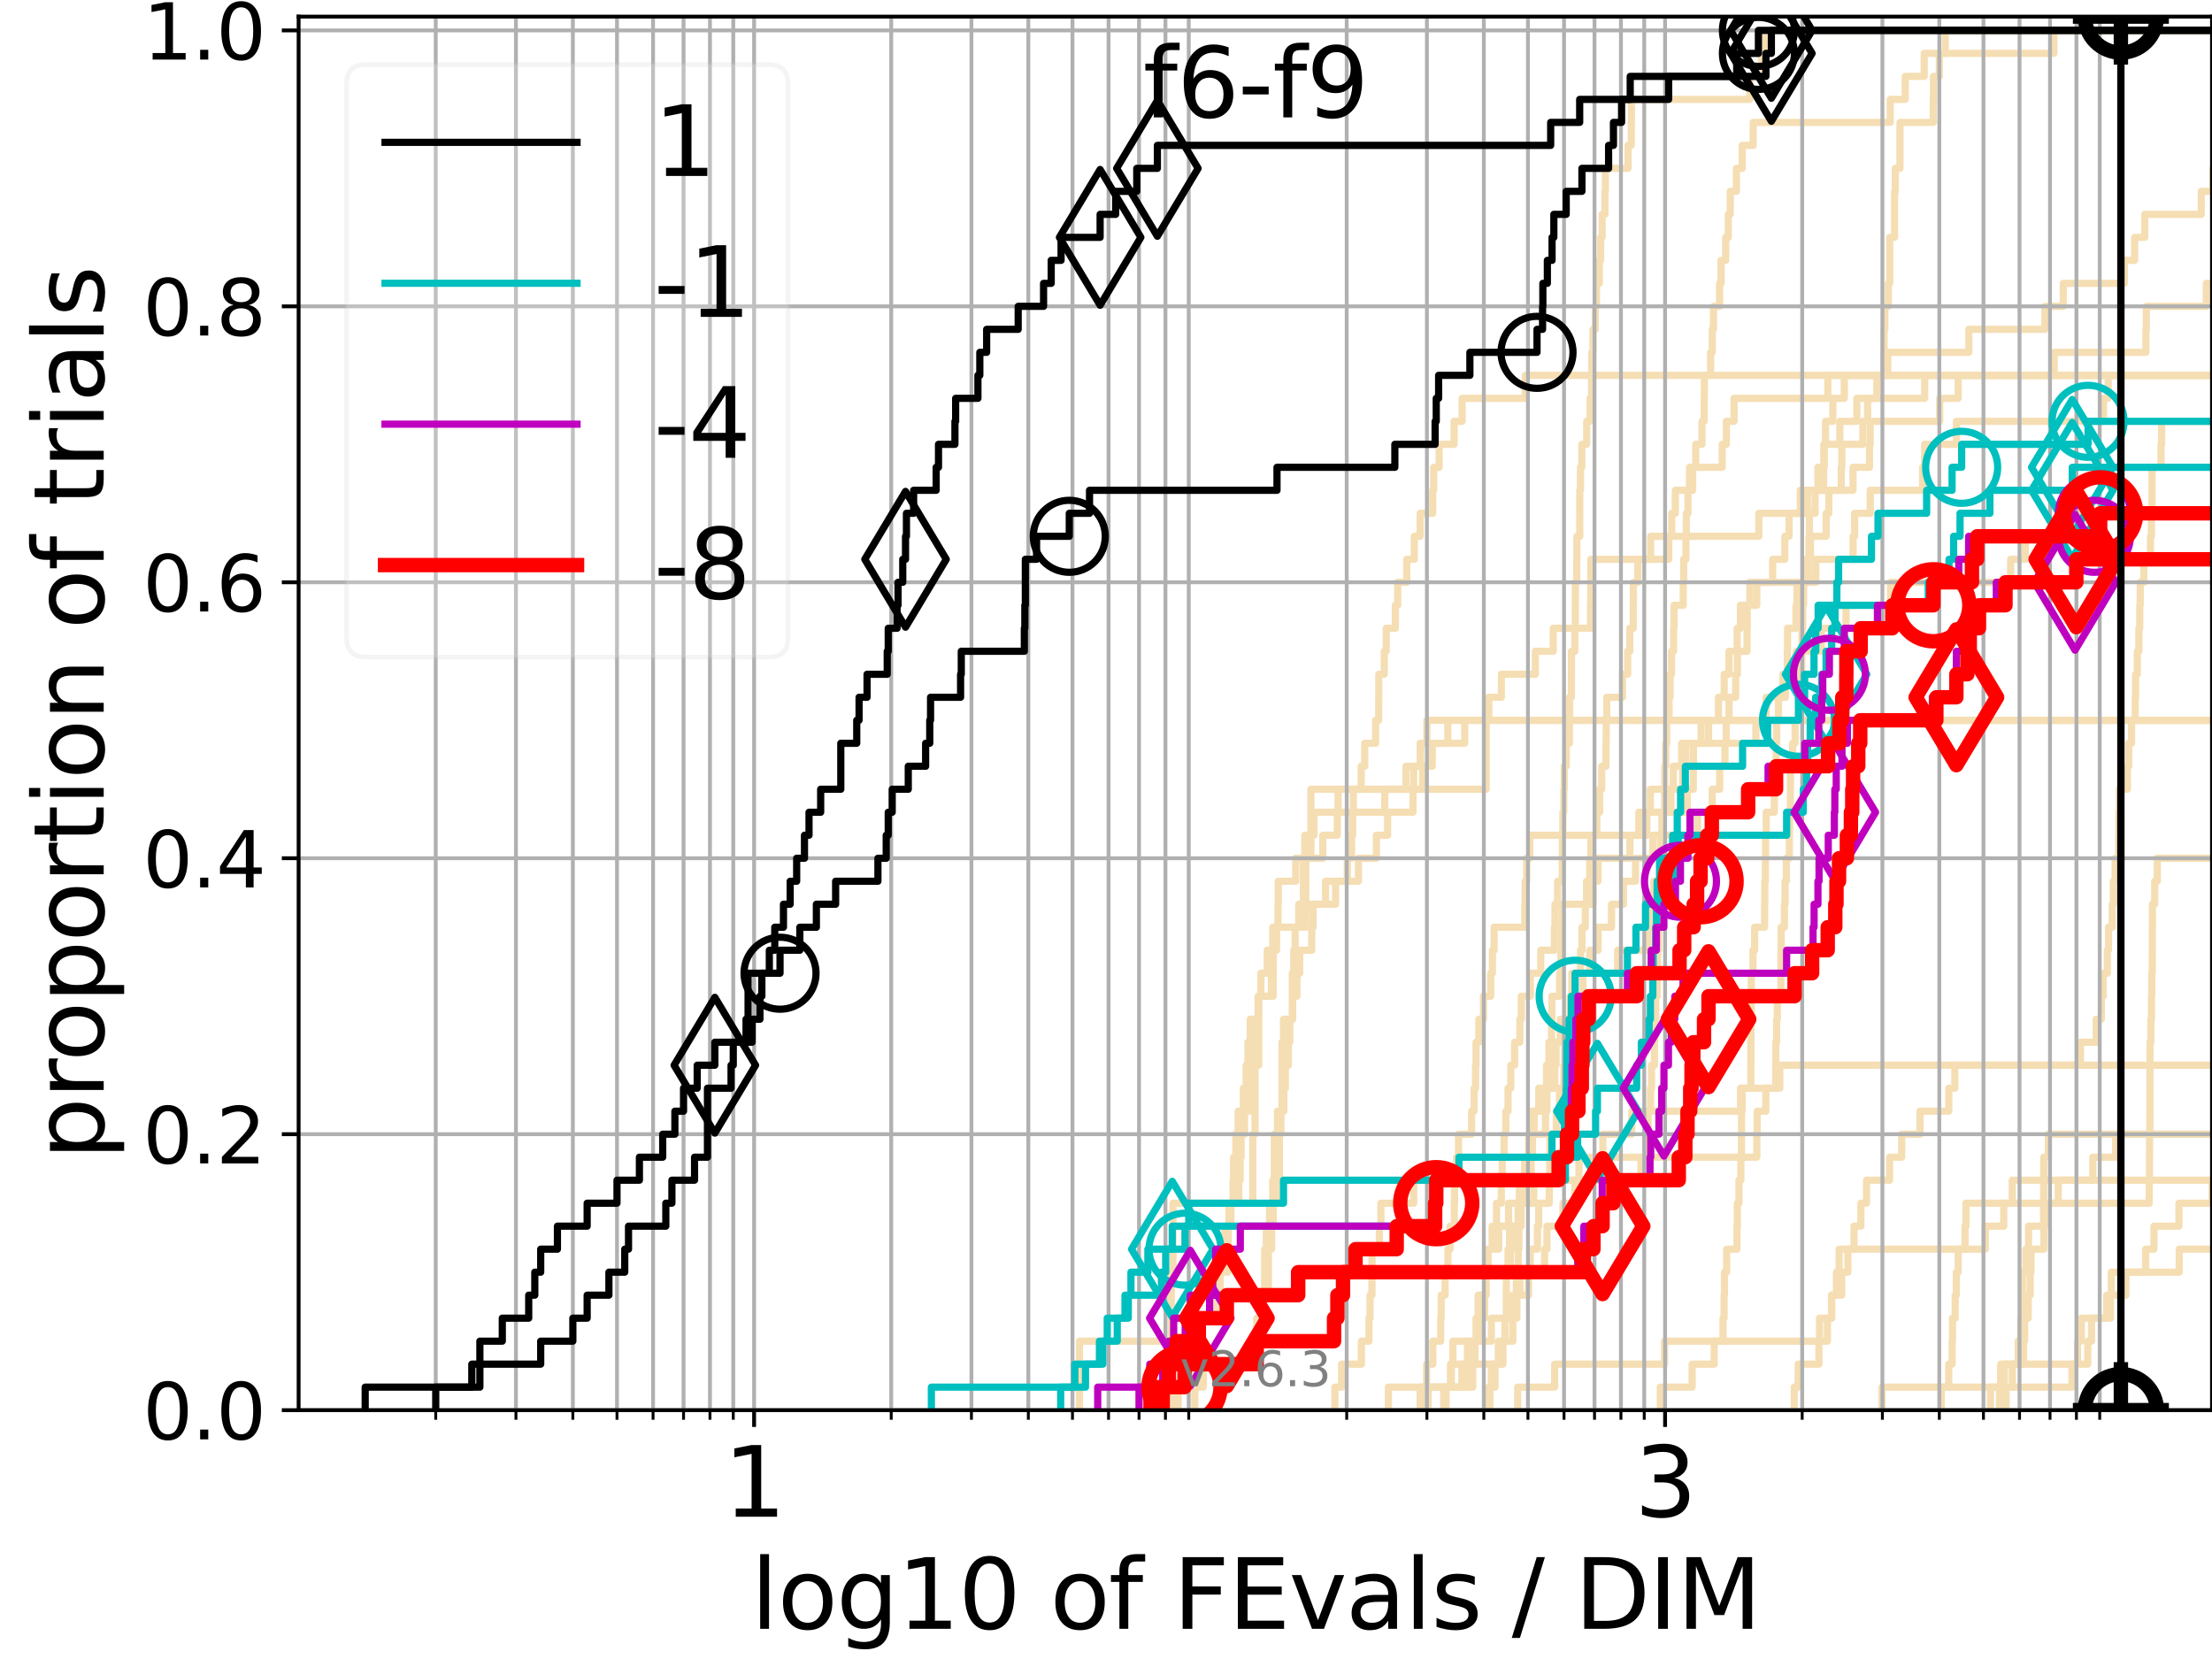 <?xml version="1.0" encoding="utf-8" standalone="no"?>
<!DOCTYPE svg PUBLIC "-//W3C//DTD SVG 1.1//EN"
  "http://www.w3.org/Graphics/SVG/1.1/DTD/svg11.dtd">
<svg xmlns:xlink="http://www.w3.org/1999/xlink" width="460.8pt" height="345.6pt" viewBox="0 0 460.8 345.6" xmlns="http://www.w3.org/2000/svg" version="1.1">
 <defs>
  <style type="text/css">*{stroke-linejoin: round; stroke-linecap: butt}</style>
 </defs>
 <g id="figure_1">
  <g id="patch_1">
   <path d="M 0 345.6 
L 460.8 345.6 
L 460.8 0 
L 0 0 
z
" style="fill: #ffffff"/>
  </g>
  <g id="axes_1">
   <g id="patch_2">
    <path d="M 62.208 293.76 
L 460.8 293.76 
L 460.8 3.456 
L 62.208 3.456 
z
" style="fill: #ffffff"/>
   </g>
   <g id="line2d_1">
    <path d="M 248.901 293.76 
L 248.901 288.97 
L 249.387 288.97 
L 249.387 284.179 
L 261.077 284.179 
L 261.077 279.389 
L 261.798 279.389 
L 261.798 274.598 
L 262.856 274.598 
L 262.856 269.808 
L 264.225 269.808 
L 264.225 265.017 
L 264.225 265.017 
L 264.225 260.227 
L 264.893 260.227 
L 264.893 255.436 
L 265.223 255.436 
L 265.223 250.646 
L 265.876 250.646 
L 265.876 245.855 
L 266.518 245.855 
L 266.518 241.065 
L 266.518 241.065 
L 266.518 236.274 
L 266.835 236.274 
L 266.835 231.484 
L 267.462 231.484 
L 267.462 226.693 
L 267.773 226.693 
L 267.773 221.903 
L 268.386 221.903 
L 268.386 217.112 
L 268.689 217.112 
L 268.689 212.322 
L 269.289 212.322 
L 269.289 207.531 
L 270.173 207.531 
L 270.173 202.741 
L 270.752 202.741 
L 270.752 197.95 
L 273.261 197.95 
L 273.261 193.16 
L 273.531 193.16 
L 273.531 188.369 
L 276.134 188.369 
L 276.134 183.579 
L 280.668 183.579 
L 280.668 178.788 
L 281.562 178.788 
L 281.562 173.998 
L 281.782 173.998 
L 281.782 169.207 
L 288.467 169.207 
L 288.467 164.417 
L 292.896 164.417 
L 292.896 159.626 
L 295.856 159.626 
L 295.856 154.836 
L 297.239 154.836 
L 297.239 150.045 
L 297.239 150.045 
L 297.239 150.045 
L 460.8 150.045 
" clip-path="url(#peeec40ea95)" style="fill: none; stroke: #f5deb3; stroke-width: 1.5; stroke-linecap: square"/>
   </g>
   <g id="line2d_2"/>
   <g id="line2d_3">
    <path d="M 244.451 293.76 
L 244.451 288.97 
L 247.547 288.97 
L 247.547 284.179 
L 248.99 284.179 
L 248.99 279.389 
L 250.427 279.389 
L 250.427 274.598 
L 252.756 274.598 
L 252.756 269.808 
L 253.159 269.808 
L 253.159 265.017 
L 253.991 265.017 
L 253.991 260.227 
L 255.152 260.227 
L 255.152 255.436 
L 256.429 255.436 
L 256.429 250.646 
L 258.061 250.646 
L 258.061 245.855 
L 258.345 245.855 
L 258.345 241.065 
L 258.556 241.065 
L 258.556 236.274 
L 259.253 236.274 
L 259.253 231.484 
L 260.242 231.484 
L 260.242 226.693 
L 260.511 226.693 
L 260.511 221.903 
L 261.11 221.903 
L 261.11 217.112 
L 261.57 217.112 
L 261.57 212.322 
L 262.186 212.322 
L 262.186 207.531 
L 262.665 207.531 
L 262.665 202.741 
L 263.98 202.741 
L 263.98 197.95 
L 265.163 197.95 
L 265.163 193.16 
L 266.227 193.16 
L 266.227 188.369 
L 266.285 188.369 
L 266.285 183.579 
L 269.934 183.579 
L 269.934 178.788 
L 275.556 178.788 
L 275.556 173.998 
L 278.582 173.998 
L 278.582 169.207 
L 281.922 169.207 
L 281.922 164.417 
L 283.563 164.417 
L 283.563 159.626 
L 284.303 159.626 
L 284.303 154.836 
L 286.571 154.836 
L 286.571 150.045 
L 287.207 150.045 
L 287.207 145.255 
L 287.225 145.255 
L 287.225 140.464 
L 288.365 140.464 
L 288.365 135.674 
L 288.772 135.674 
L 288.772 130.883 
L 290.685 130.883 
L 290.685 126.093 
L 291.165 126.093 
L 291.165 121.302 
L 293.048 121.302 
L 293.048 116.512 
L 294.63 116.512 
L 294.63 111.721 
L 295.842 111.721 
L 295.842 106.931 
L 298.444 106.931 
L 298.444 102.14 
L 298.67 102.14 
L 298.67 97.35 
L 299.796 97.35 
L 299.796 92.559 
L 302.917 92.559 
L 302.917 87.769 
L 304.582 87.769 
L 304.582 82.978 
L 317.739 82.978 
L 317.739 78.188 
L 317.739 78.188 
L 317.739 78.188 
L 460.8 78.188 
" clip-path="url(#peeec40ea95)" style="fill: none; stroke: #f5deb3; stroke-width: 1.5; stroke-linecap: square"/>
   </g>
   <g id="line2d_4">
    <path d="M 289.225 293.76 
L 289.225 288.97 
L 305.526 288.97 
L 305.526 284.179 
L 307.264 284.179 
L 307.264 279.389 
L 310.684 279.389 
L 310.684 274.598 
L 315.268 274.598 
L 315.268 269.808 
L 315.876 269.808 
L 315.876 265.017 
L 316.285 265.017 
L 316.285 260.227 
L 316.423 260.227 
L 316.423 255.436 
L 316.835 255.436 
L 316.835 250.646 
L 317.831 250.646 
L 317.831 245.855 
L 318.754 245.855 
L 318.754 241.065 
L 319.2 241.065 
L 319.2 236.274 
L 321.953 236.274 
L 321.953 231.484 
L 322.246 231.484 
L 322.246 226.693 
L 323.883 226.693 
L 323.883 221.903 
L 324.156 221.903 
L 324.156 217.112 
L 325.04 217.112 
L 325.04 212.322 
L 328.892 212.322 
L 328.892 207.531 
L 329.757 207.531 
L 329.757 202.741 
L 336.991 202.741 
L 336.991 197.95 
L 343.292 197.95 
L 343.292 193.16 
L 344.066 193.16 
L 344.066 188.369 
L 344.518 188.369 
L 344.518 183.579 
L 345.874 183.579 
L 345.874 178.788 
L 345.883 178.788 
L 345.883 173.998 
L 346.219 173.998 
L 346.219 169.207 
L 348.085 169.207 
L 348.085 164.417 
L 348.574 164.417 
L 348.574 159.626 
L 350.32 159.626 
L 350.32 154.836 
L 365.784 154.836 
L 365.784 150.045 
L 367.913 150.045 
L 367.913 145.255 
L 371.394 145.255 
L 371.394 140.464 
L 374.184 140.464 
L 374.184 135.674 
L 379.412 135.674 
L 379.412 130.883 
L 384.56 130.883 
L 384.56 126.093 
L 393.828 126.093 
L 393.828 121.302 
L 418.851 121.302 
L 418.851 116.512 
L 421.907 116.512 
L 421.907 111.721 
L 428.797 111.721 
L 428.797 106.931 
L 428.797 106.931 
L 428.797 106.931 
L 460.8 106.931 
" clip-path="url(#peeec40ea95)" style="fill: none; stroke: #f5deb3; stroke-width: 1.5; stroke-linecap: square"/>
   </g>
   <g id="line2d_5"/>
   <g id="line2d_6"/>
   <g id="line2d_7">
    <path d="M 310.135 293.76 
L 310.135 288.97 
L 311.441 288.97 
L 311.441 284.179 
L 313.092 284.179 
L 313.092 279.389 
L 313.51 279.389 
L 313.51 274.598 
L 313.787 274.598 
L 313.787 269.808 
L 313.796 269.808 
L 313.796 265.017 
L 314.153 265.017 
L 314.153 260.227 
L 314.462 260.227 
L 314.462 255.436 
L 316.25 255.436 
L 316.25 250.646 
L 316.509 250.646 
L 316.509 245.855 
L 317.613 245.855 
L 317.613 241.065 
L 318.451 241.065 
L 318.451 236.274 
L 319.152 236.274 
L 319.152 231.484 
L 320.549 231.484 
L 320.549 226.693 
L 323.31 226.693 
L 323.31 221.903 
L 323.652 221.903 
L 323.652 217.112 
L 326.659 217.112 
L 326.659 212.322 
L 327.101 212.322 
L 327.101 207.531 
L 327.439 207.531 
L 327.439 202.741 
L 329.248 202.741 
L 329.248 197.95 
L 329.563 197.95 
L 329.563 193.16 
L 330.259 193.16 
L 330.259 188.369 
L 330.511 188.369 
L 330.511 183.579 
L 331.174 183.579 
L 331.174 178.788 
L 331.42 178.788 
L 331.42 173.998 
L 332.655 173.998 
L 332.655 169.207 
L 333.238 169.207 
L 333.238 164.417 
L 333.66 164.417 
L 333.66 159.626 
L 334.553 159.626 
L 334.553 154.836 
L 334.603 154.836 
L 334.603 150.045 
L 334.72 150.045 
L 334.72 145.255 
L 337.995 145.255 
L 337.995 140.464 
L 339.069 140.464 
L 339.069 135.674 
L 339.525 135.674 
L 339.525 130.883 
L 340.237 130.883 
L 340.237 126.093 
L 340.267 126.093 
L 340.267 121.302 
L 341.194 121.302 
L 341.194 116.512 
L 343.867 116.512 
L 343.867 111.721 
L 348.253 111.721 
L 348.253 106.931 
L 349.007 106.931 
L 349.007 102.14 
L 352.605 102.14 
L 352.605 97.35 
L 358.767 97.35 
L 358.767 92.559 
L 359.632 92.559 
L 359.632 87.769 
L 361.236 87.769 
L 361.236 82.978 
L 380.772 82.978 
L 380.772 78.188 
L 393.258 78.188 
L 393.258 73.397 
L 410.148 73.397 
L 410.148 68.607 
L 425.992 68.607 
L 425.992 63.816 
L 429.817 63.816 
L 429.817 59.026 
L 442.544 59.026 
L 442.544 54.235 
L 444.691 54.235 
L 444.691 49.445 
L 446.798 49.445 
L 446.798 44.654 
L 458.563 44.654 
L 458.563 39.864 
L 460.999 39.864 
L 460.999 35.073 
L 461.8 35.073 
" clip-path="url(#peeec40ea95)" style="fill: none; stroke: #f5deb3; stroke-width: 1.5; stroke-linecap: square"/>
   </g>
   <g id="line2d_8">
    <path d="M 404.407 293.76 
L 404.407 288.97 
L 405.953 288.97 
L 405.953 284.179 
L 406.666 284.179 
L 406.666 279.389 
L 406.735 279.389 
L 406.735 274.598 
L 407.299 274.598 
L 407.299 269.808 
L 407.539 269.808 
L 407.539 265.017 
L 407.926 265.017 
L 407.926 260.227 
L 409.351 260.227 
L 409.351 255.436 
L 409.542 255.436 
L 409.542 250.646 
L 447.727 250.646 
L 447.727 245.855 
L 447.775 245.855 
L 447.775 241.065 
L 447.803 241.065 
L 447.803 236.274 
L 447.869 236.274 
L 447.869 231.484 
L 447.875 231.484 
L 447.875 226.693 
L 447.881 226.693 
L 447.881 221.903 
L 447.885 221.903 
L 447.885 217.112 
L 448.066 217.112 
L 448.066 212.322 
L 448.2 212.322 
L 448.2 207.531 
L 448.251 207.531 
L 448.251 202.741 
L 448.355 202.741 
L 448.355 197.95 
L 448.36 197.95 
L 448.36 193.16 
L 448.384 193.16 
L 448.384 188.369 
L 448.865 188.369 
L 448.865 183.579 
L 449.407 183.579 
L 449.407 178.788 
L 461.8 178.788 
" clip-path="url(#peeec40ea95)" style="fill: none; stroke: #f5deb3; stroke-width: 1.5; stroke-linecap: square"/>
   </g>
   <g id="line2d_9">
    <path d="M 301.23 293.76 
L 301.23 288.97 
L 302.338 288.97 
L 302.338 284.179 
L 305.705 284.179 
L 305.705 279.389 
L 307.501 279.389 
L 307.501 274.598 
L 308.328 274.598 
L 308.328 269.808 
L 309.487 269.808 
L 309.487 265.017 
L 309.944 265.017 
L 309.944 260.227 
L 310.833 260.227 
L 310.833 255.436 
L 311.761 255.436 
L 311.761 250.646 
L 312.753 250.646 
L 312.753 245.855 
L 312.932 245.855 
L 312.932 241.065 
L 313.325 241.065 
L 313.325 236.274 
L 313.695 236.274 
L 313.695 231.484 
L 314.153 231.484 
L 314.153 226.693 
L 314.724 226.693 
L 314.724 221.903 
L 315.516 221.903 
L 315.516 217.112 
L 316.612 217.112 
L 316.612 212.322 
L 316.912 212.322 
L 316.912 207.531 
L 318.795 207.531 
L 318.795 202.741 
L 320.968 202.741 
L 320.968 197.95 
L 323.797 197.95 
L 323.797 193.16 
L 323.933 193.16 
L 323.933 188.369 
L 324.476 188.369 
L 324.476 183.579 
L 325.451 183.579 
L 325.451 178.788 
L 325.479 178.788 
L 325.479 173.998 
L 325.575 173.998 
L 325.575 169.207 
L 325.768 169.207 
L 325.768 164.417 
L 325.864 164.417 
L 325.864 159.626 
L 326.274 159.626 
L 326.274 154.836 
L 326.948 154.836 
L 326.948 150.045 
L 326.988 150.045 
L 326.988 145.255 
L 327.353 145.255 
L 327.353 140.464 
L 327.367 140.464 
L 327.367 135.674 
L 328.068 135.674 
L 328.068 130.883 
L 328.159 130.883 
L 328.159 126.093 
L 328.179 126.093 
L 328.179 121.302 
L 328.47 121.302 
L 328.47 116.512 
L 328.495 116.512 
L 328.495 111.721 
L 329.09 111.721 
L 329.09 106.931 
L 329.096 106.931 
L 329.096 102.14 
L 329.241 102.14 
L 329.241 97.35 
L 329.519 97.35 
L 329.519 92.559 
L 330.529 92.559 
L 330.529 87.769 
L 331.24 87.769 
L 331.24 82.978 
L 331.564 82.978 
L 331.564 78.188 
L 331.594 78.188 
L 331.594 73.397 
L 331.838 73.397 
L 331.838 68.607 
L 332.333 68.607 
L 332.333 63.816 
L 332.567 63.816 
L 332.567 59.026 
L 333.158 59.026 
L 333.158 54.235 
L 333.444 54.235 
L 333.444 49.445 
L 333.751 49.445 
L 333.751 44.654 
L 334.336 44.654 
L 334.336 39.864 
L 334.436 39.864 
L 334.436 35.073 
L 339.154 35.073 
L 339.154 30.283 
L 339.824 30.283 
L 339.824 25.492 
L 339.858 25.492 
L 339.858 20.702 
L 364.521 20.702 
L 364.521 15.911 
L 366.945 15.911 
L 366.945 11.121 
L 367.593 11.121 
L 367.593 6.33 
L 367.593 6.33 
L 367.593 6.33 
L 460.8 6.33 
" clip-path="url(#peeec40ea95)" style="fill: none; stroke: #f5deb3; stroke-width: 1.5; stroke-linecap: square"/>
   </g>
   <g id="line2d_10">
    <path clip-path="url(#peeec40ea95)" style="fill: none; stroke: #f5deb3; stroke-width: 1.5; stroke-linecap: square"/>
   </g>
   <g id="line2d_11">
    <path d="M 300.754 293.76 
L 300.754 288.97 
L 304.536 288.97 
L 304.536 284.179 
L 312.136 284.179 
L 312.136 279.389 
L 313.547 279.389 
L 313.547 274.598 
L 315.162 274.598 
L 315.162 269.808 
L 318.418 269.808 
L 318.418 265.017 
L 321.756 265.017 
L 321.756 260.227 
L 322.261 260.227 
L 322.261 255.436 
L 325.596 255.436 
L 325.596 250.646 
L 328.068 250.646 
L 328.068 245.855 
L 328.924 245.855 
L 328.924 241.065 
L 333.904 241.065 
L 333.904 236.274 
L 339.927 236.274 
L 339.927 231.484 
L 362.589 231.484 
L 362.589 226.693 
L 370.774 226.693 
L 370.774 221.903 
L 461.8 221.903 
" clip-path="url(#peeec40ea95)" style="fill: none; stroke: #f5deb3; stroke-width: 1.5; stroke-linecap: square"/>
   </g>
   <g id="line2d_12">
    <path d="M 240.071 293.76 
L 240.071 288.97 
L 250.683 288.97 
L 250.683 284.179 
L 262.057 284.179 
L 262.057 279.389 
L 262.761 279.389 
L 262.761 274.598 
L 263.108 274.598 
L 263.108 269.808 
L 263.453 269.808 
L 263.453 265.017 
L 263.453 265.017 
L 263.453 260.227 
L 263.794 260.227 
L 263.794 255.436 
L 264.469 255.436 
L 264.469 250.646 
L 265.134 250.646 
L 265.134 245.855 
L 265.462 245.855 
L 265.462 241.065 
L 265.462 241.065 
L 265.462 236.274 
L 266.11 236.274 
L 266.11 231.484 
L 267.064 231.484 
L 267.064 226.693 
L 267.064 226.693 
L 267.064 221.903 
L 267.064 221.903 
L 267.064 217.112 
L 267.377 217.112 
L 267.377 212.322 
L 269.208 212.322 
L 269.208 207.531 
L 269.208 207.531 
L 269.208 202.741 
L 269.505 202.741 
L 269.505 197.95 
L 269.8 197.95 
L 269.8 193.16 
L 270.961 193.16 
L 270.961 188.369 
L 271.529 188.369 
L 271.529 183.579 
L 271.529 183.579 
L 271.529 178.788 
L 271.81 178.788 
L 271.81 173.998 
L 273.726 173.998 
L 273.726 169.207 
L 278.755 169.207 
L 278.755 164.417 
L 294.498 164.417 
L 294.498 159.626 
L 295.927 159.626 
L 295.927 154.836 
L 301.603 154.836 
L 301.603 150.045 
L 301.603 150.045 
L 301.603 150.045 
L 460.8 150.045 
" clip-path="url(#peeec40ea95)" style="fill: none; stroke: #f5deb3; stroke-width: 1.5; stroke-linecap: square"/>
   </g>
   <g id="line2d_13"/>
   <g id="line2d_14">
    <path d="M 316.163 293.76 
L 316.163 288.97 
L 323.861 288.97 
L 323.861 284.179 
L 346.751 284.179 
L 346.751 279.389 
L 379.042 279.389 
L 379.042 274.598 
L 381.593 274.598 
L 381.593 269.808 
L 383.662 269.808 
L 383.662 265.017 
L 384.949 265.017 
L 384.949 260.227 
L 413.585 260.227 
L 413.585 255.436 
L 417.419 255.436 
L 417.419 250.646 
L 419.186 250.646 
L 419.186 245.855 
L 425.753 245.855 
L 425.753 241.065 
L 426.71 241.065 
L 426.71 236.274 
L 426.71 236.274 
L 426.71 236.274 
L 460.8 236.274 
" clip-path="url(#peeec40ea95)" style="fill: none; stroke: #f5deb3; stroke-width: 1.5; stroke-linecap: square"/>
   </g>
   <g id="line2d_15"/>
   <g id="line2d_16">
    <path d="M 417.908 293.76 
L 417.908 288.97 
L 419.196 288.97 
L 419.196 284.179 
L 434.923 284.179 
L 434.923 279.389 
L 435.707 279.389 
L 435.707 274.598 
L 439.652 274.598 
L 439.652 269.808 
L 442.855 269.808 
L 442.855 265.017 
L 453.969 265.017 
L 453.969 260.227 
L 461.8 260.227 
" clip-path="url(#peeec40ea95)" style="fill: none; stroke: #f5deb3; stroke-width: 1.5; stroke-linecap: square"/>
   </g>
   <g id="line2d_17">
    <path d="M 373.77 293.76 
L 373.77 288.97 
L 374.59 288.97 
L 374.59 284.179 
L 378.921 284.179 
L 378.921 279.389 
L 380.689 279.389 
L 380.689 274.598 
L 381.538 274.598 
L 381.538 269.808 
L 382.566 269.808 
L 382.566 265.017 
L 383.124 265.017 
L 383.124 260.227 
L 386.222 260.227 
L 386.222 255.436 
L 387.655 255.436 
L 387.655 250.646 
L 388.833 250.646 
L 388.833 245.855 
L 393.636 245.855 
L 393.636 241.065 
L 396.159 241.065 
L 396.159 236.274 
L 399.97 236.274 
L 399.97 231.484 
L 405.968 231.484 
L 405.968 226.693 
L 407.23 226.693 
L 407.23 221.903 
L 433.391 221.903 
L 433.391 217.112 
L 436.674 217.112 
L 436.674 212.322 
L 437.745 212.322 
L 437.745 207.531 
L 438.142 207.531 
L 438.142 202.741 
L 439.005 202.741 
L 439.005 197.95 
L 439.238 197.95 
L 439.238 193.16 
L 440.016 193.16 
L 440.016 188.369 
L 440.247 188.369 
L 440.247 183.579 
L 440.625 183.579 
L 440.625 178.788 
L 441.352 178.788 
L 441.352 173.998 
L 441.401 173.998 
L 441.401 169.207 
L 441.526 169.207 
L 441.526 164.417 
L 443.169 164.417 
L 443.169 159.626 
L 443.466 159.626 
L 443.466 154.836 
L 444.045 154.836 
L 444.045 150.045 
L 444.807 150.045 
L 444.807 145.255 
L 444.895 145.255 
L 444.895 140.464 
L 445.239 140.464 
L 445.239 135.674 
L 445.57 135.674 
L 445.57 130.883 
L 445.741 130.883 
L 445.741 126.093 
L 445.844 126.093 
L 445.844 121.302 
L 446.608 121.302 
L 446.608 116.512 
L 447.98 116.512 
L 447.98 111.721 
L 448.18 111.721 
L 448.18 106.931 
L 448.305 106.931 
L 448.305 102.14 
L 448.311 102.14 
L 448.311 97.35 
L 450.18 97.35 
L 450.18 92.559 
L 450.31 92.559 
L 450.31 87.769 
L 461.8 87.769 
" clip-path="url(#peeec40ea95)" style="fill: none; stroke: #f5deb3; stroke-width: 1.5; stroke-linecap: square"/>
   </g>
   <g id="line2d_18">
    <path d="M 245.429 293.76 
L 245.429 288.97 
L 248.634 288.97 
L 248.634 284.179 
L 249.475 284.179 
L 249.475 279.389 
L 249.823 279.389 
L 249.823 274.598 
L 253.398 274.598 
L 253.398 269.808 
L 254.187 269.808 
L 254.187 265.017 
L 255.758 265.017 
L 255.758 260.227 
L 255.833 260.227 
L 255.833 255.436 
L 256.02 255.436 
L 256.02 250.646 
L 256.871 250.646 
L 256.871 245.855 
L 256.981 245.855 
L 256.981 241.065 
L 257.452 241.065 
L 257.452 236.274 
L 257.919 236.274 
L 257.919 231.484 
L 259.01 231.484 
L 259.01 226.693 
L 259.597 226.693 
L 259.597 221.903 
L 259.972 221.903 
L 259.972 217.112 
L 260.444 217.112 
L 260.444 212.322 
L 262.089 212.322 
L 262.089 207.531 
L 264.863 207.531 
L 264.863 202.741 
L 265.253 202.741 
L 265.253 197.95 
L 265.934 197.95 
L 265.934 193.16 
L 270.543 193.16 
L 270.543 188.369 
L 278.235 188.369 
L 278.235 183.579 
L 282.984 183.579 
L 282.984 178.788 
L 286.731 178.788 
L 286.731 173.998 
L 289.058 173.998 
L 289.058 169.207 
L 294.351 169.207 
L 294.351 164.417 
L 296.364 164.417 
L 296.364 159.626 
L 298.364 159.626 
L 298.364 154.836 
L 305.131 154.836 
L 305.131 150.045 
L 310.145 150.045 
L 310.145 145.255 
L 312.763 145.255 
L 312.763 140.464 
L 319.84 140.464 
L 319.84 135.674 
L 323.565 135.674 
L 323.565 130.883 
L 331.336 130.883 
L 331.336 126.093 
L 331.384 126.093 
L 331.384 121.302 
L 331.396 121.302 
L 331.396 116.512 
L 347.642 116.512 
L 347.642 111.721 
L 366.397 111.721 
L 366.397 106.931 
L 375.035 106.931 
L 375.035 102.14 
L 386.016 102.14 
L 386.016 97.35 
L 389.443 97.35 
L 389.443 92.559 
L 389.591 92.559 
L 389.591 87.769 
L 404.071 87.769 
L 404.071 82.978 
L 407.923 82.978 
L 407.923 78.188 
L 407.923 78.188 
L 407.923 78.188 
L 460.8 78.188 
" clip-path="url(#peeec40ea95)" style="fill: none; stroke: #f5deb3; stroke-width: 1.5; stroke-linecap: square"/>
   </g>
   <g id="line2d_19">
    <path d="M 392.058 293.76 
L 392.058 288.97 
L 431.64 288.97 
L 431.64 284.179 
L 432.777 284.179 
L 432.777 279.389 
L 433.581 279.389 
L 433.581 274.598 
L 438.869 274.598 
L 438.869 269.808 
L 439.824 269.808 
L 439.824 265.017 
L 446.979 265.017 
L 446.979 260.227 
L 448.709 260.227 
L 448.709 255.436 
L 453.915 255.436 
L 453.915 250.646 
L 460.828 250.646 
L 460.828 245.855 
L 461.8 245.855 
L 461.8 245.855 
" clip-path="url(#peeec40ea95)" style="fill: none; stroke: #f5deb3; stroke-width: 1.5; stroke-linecap: square"/>
   </g>
   <g id="line2d_20">
    <path d="M 297.499 293.76 
L 297.499 288.97 
L 306.809 288.97 
L 306.809 284.179 
L 306.864 284.179 
L 306.864 279.389 
L 308.022 279.389 
L 308.022 274.598 
L 309.283 274.598 
L 309.283 269.808 
L 309.538 269.808 
L 309.538 265.017 
L 310.005 265.017 
L 310.005 260.227 
L 312.222 260.227 
L 312.222 255.436 
L 314.253 255.436 
L 314.253 250.646 
L 316.75 250.646 
L 316.75 245.855 
L 318.965 245.855 
L 318.965 241.065 
L 319.248 241.065 
L 319.248 236.274 
L 319.601 236.274 
L 319.601 231.484 
L 321.847 231.484 
L 321.847 226.693 
L 322.163 226.693 
L 322.163 221.903 
L 322.671 221.903 
L 322.671 217.112 
L 323.208 217.112 
L 323.208 212.322 
L 323.289 212.322 
L 323.289 207.531 
L 324.893 207.531 
L 324.893 202.741 
L 325.173 202.741 
L 325.173 197.95 
L 325.263 197.95 
L 325.263 193.16 
L 325.416 193.16 
L 325.416 188.369 
L 331.862 188.369 
L 331.862 183.579 
L 332.887 183.579 
L 332.887 178.788 
L 339.544 178.788 
L 339.544 173.998 
L 343.071 173.998 
L 343.071 169.207 
L 351.489 169.207 
L 351.489 164.417 
L 352.751 164.417 
L 352.751 159.626 
L 352.784 159.626 
L 352.784 154.836 
L 354.373 154.836 
L 354.373 150.045 
L 354.373 150.045 
L 354.373 150.045 
L 460.8 150.045 
" clip-path="url(#peeec40ea95)" style="fill: none; stroke: #f5deb3; stroke-width: 1.5; stroke-linecap: square"/>
   </g>
   <g id="line2d_21"/>
   <g id="line2d_22">
    <path d="M 295.827 293.76 
L 295.827 288.97 
L 297.184 288.97 
L 297.184 284.179 
L 298.484 284.179 
L 298.484 279.389 
L 300.118 279.389 
L 300.118 274.598 
L 300.233 274.598 
L 300.233 269.808 
L 301.043 269.808 
L 301.043 265.017 
L 301.628 265.017 
L 301.628 260.227 
L 302.07 260.227 
L 302.07 255.436 
L 302.952 255.436 
L 302.952 250.646 
L 303 250.646 
L 303 245.855 
L 303.416 245.855 
L 303.416 241.065 
L 303.828 241.065 
L 303.828 236.274 
L 306.558 236.274 
L 306.558 231.484 
L 307.092 231.484 
L 307.092 226.693 
L 307.393 226.693 
L 307.393 221.903 
L 307.49 221.903 
L 307.49 217.112 
L 308.075 217.112 
L 308.075 212.322 
L 309.036 212.322 
L 309.036 207.531 
L 310.555 207.531 
L 310.555 202.741 
L 310.902 202.741 
L 310.902 197.95 
L 311.256 197.95 
L 311.256 193.16 
L 317.672 193.16 
L 317.672 188.369 
L 317.714 188.369 
L 317.714 183.579 
L 318.039 183.579 
L 318.039 178.788 
L 318.672 178.788 
L 318.672 173.998 
L 341.392 173.998 
L 341.392 169.207 
L 343.796 169.207 
L 343.796 164.417 
L 350.52 164.417 
L 350.52 159.626 
L 351.204 159.626 
L 351.204 154.836 
L 355.927 154.836 
L 355.927 150.045 
L 357.988 150.045 
L 357.988 145.255 
L 359.173 145.255 
L 359.173 140.464 
L 360.169 140.464 
L 360.169 135.674 
L 361.876 135.674 
L 361.876 130.883 
L 362.566 130.883 
L 362.566 126.093 
L 364.513 126.093 
L 364.513 121.302 
L 378.272 121.302 
L 378.272 116.512 
L 386.034 116.512 
L 386.034 111.721 
L 386.355 111.721 
L 386.355 106.931 
L 389.6 106.931 
L 389.6 102.14 
L 400.515 102.14 
L 400.515 97.35 
L 400.935 97.35 
L 400.935 92.559 
L 407.559 92.559 
L 407.559 87.769 
L 438.204 87.769 
L 438.204 82.978 
L 439.17 82.978 
L 439.17 78.188 
L 439.17 78.188 
L 439.17 78.188 
L 460.8 78.188 
" clip-path="url(#peeec40ea95)" style="fill: none; stroke: #f5deb3; stroke-width: 1.5; stroke-linecap: square"/>
   </g>
   <g id="line2d_23">
    <path d="M 414.64 293.76 
L 414.64 288.97 
L 417.537 288.97 
L 417.537 284.179 
L 421.554 284.179 
L 421.554 279.389 
L 421.77 279.389 
L 421.77 274.598 
L 422.514 274.598 
L 422.514 269.808 
L 422.923 269.808 
L 422.923 265.017 
L 423.087 265.017 
L 423.087 260.227 
L 425.78 260.227 
L 425.78 255.436 
L 426.039 255.436 
L 426.039 250.646 
L 428.768 250.646 
L 428.768 245.855 
L 435.967 245.855 
L 435.967 241.065 
L 440.741 241.065 
L 440.741 236.274 
L 440.741 236.274 
L 440.741 236.274 
L 460.8 236.274 
" clip-path="url(#peeec40ea95)" style="fill: none; stroke: #f5deb3; stroke-width: 1.5; stroke-linecap: square"/>
   </g>
   <g id="line2d_24">
    <path d="M 296.238 293.76 
L 296.238 288.97 
L 302.155 288.97 
L 302.155 284.179 
L 302.664 284.179 
L 302.664 279.389 
L 307.597 279.389 
L 307.597 274.598 
L 307.916 274.598 
L 307.916 269.808 
L 309.548 269.808 
L 309.548 265.017 
L 314.643 265.017 
L 314.643 260.227 
L 315.135 260.227 
L 315.135 255.436 
L 316.861 255.436 
L 316.861 250.646 
L 319.497 250.646 
L 319.497 245.855 
L 334.163 245.855 
L 334.163 241.065 
L 365.979 241.065 
L 365.979 236.274 
L 366.052 236.274 
L 366.052 231.484 
L 367.851 231.484 
L 367.851 226.693 
L 369.921 226.693 
L 369.921 221.903 
L 369.93 221.903 
L 369.93 217.112 
L 370.104 217.112 
L 370.104 212.322 
L 370.252 212.322 
L 370.252 207.531 
L 370.99 207.531 
L 370.99 202.741 
L 371.006 202.741 
L 371.006 197.95 
L 371.036 197.95 
L 371.036 193.16 
L 371.732 193.16 
L 371.732 188.369 
L 371.864 188.369 
L 371.864 183.579 
L 372.131 183.579 
L 372.131 178.788 
L 372.758 178.788 
L 372.758 173.998 
L 372.795 173.998 
L 372.795 169.207 
L 372.968 169.207 
L 372.968 164.417 
L 372.988 164.417 
L 372.988 159.626 
L 373.432 159.626 
L 373.432 154.836 
L 373.947 154.836 
L 373.947 150.045 
L 374.65 150.045 
L 374.65 145.255 
L 375.156 145.255 
L 375.156 140.464 
L 375.352 140.464 
L 375.352 135.674 
L 375.393 135.674 
L 375.393 130.883 
L 375.548 130.883 
L 375.548 126.093 
L 375.722 126.093 
L 375.722 121.302 
L 376.357 121.302 
L 376.357 116.512 
L 377.156 116.512 
L 377.156 111.721 
L 380.414 111.721 
L 380.414 106.931 
L 380.978 106.931 
L 380.978 102.14 
L 383.572 102.14 
L 383.572 97.35 
L 383.689 97.35 
L 383.689 92.559 
L 388.059 92.559 
L 388.059 87.769 
L 389.051 87.769 
L 389.051 82.978 
L 390.982 82.978 
L 390.982 78.188 
L 392.414 78.188 
L 392.414 73.397 
L 392.487 73.397 
L 392.487 68.607 
L 392.651 68.607 
L 392.651 63.816 
L 393.381 63.816 
L 393.381 59.026 
L 393.672 59.026 
L 393.672 54.235 
L 393.672 54.235 
L 393.672 49.445 
L 394.676 49.445 
L 394.676 44.654 
L 394.677 44.654 
L 394.677 39.864 
L 394.827 39.864 
L 394.827 35.073 
L 395.794 35.073 
L 395.794 30.283 
L 395.799 30.283 
L 395.799 25.492 
L 402.738 25.492 
L 402.738 20.702 
L 402.776 20.702 
L 402.776 15.911 
L 404.007 15.911 
L 404.007 11.121 
L 405.23 11.121 
L 405.23 6.33 
L 405.23 6.33 
L 405.23 6.33 
L 460.8 6.33 
" clip-path="url(#peeec40ea95)" style="fill: none; stroke: #f5deb3; stroke-width: 1.5; stroke-linecap: square"/>
   </g>
   <g id="line2d_25">
    <path d="M 416.52 293.76 
L 416.52 288.97 
L 416.776 288.97 
L 416.776 284.179 
L 420.422 284.179 
L 420.422 279.389 
L 420.949 279.389 
L 420.949 274.598 
L 421.27 274.598 
L 421.27 269.808 
L 421.299 269.808 
L 421.299 265.017 
L 422.019 265.017 
L 422.019 260.227 
L 422.582 260.227 
L 422.582 255.436 
L 425.712 255.436 
L 425.712 250.646 
L 425.738 250.646 
L 425.738 245.855 
L 461.8 245.855 
" clip-path="url(#peeec40ea95)" style="fill: none; stroke: #f5deb3; stroke-width: 1.5; stroke-linecap: square"/>
   </g>
   <g id="line2d_26">
    <path d="M 345.87 293.76 
L 345.87 288.97 
L 352.497 288.97 
L 352.497 284.179 
L 357.101 284.179 
L 357.101 279.389 
L 358.937 279.389 
L 358.937 274.598 
L 359.157 274.598 
L 359.157 269.808 
L 359.234 269.808 
L 359.234 265.017 
L 359.701 265.017 
L 359.701 260.227 
L 361.842 260.227 
L 361.842 255.436 
L 361.919 255.436 
L 361.919 250.646 
L 362.261 250.646 
L 362.261 245.855 
L 362.656 245.855 
L 362.656 241.065 
L 362.771 241.065 
L 362.771 236.274 
L 362.793 236.274 
L 362.793 231.484 
L 362.925 231.484 
L 362.925 226.693 
L 364.735 226.693 
L 364.735 221.903 
L 364.751 221.903 
L 364.751 217.112 
L 364.754 217.112 
L 364.754 212.322 
L 364.812 212.322 
L 364.812 207.531 
L 364.828 207.531 
L 364.828 202.741 
L 365.176 202.741 
L 365.176 197.95 
L 365.523 197.95 
L 365.523 193.16 
L 367.598 193.16 
L 367.598 188.369 
L 367.643 188.369 
L 367.643 183.579 
L 367.767 183.579 
L 367.767 178.788 
L 367.797 178.788 
L 367.797 173.998 
L 367.935 173.998 
L 367.935 169.207 
L 369.63 169.207 
L 369.63 164.417 
L 369.711 164.417 
L 369.711 159.626 
L 370.017 159.626 
L 370.017 154.836 
L 370.116 154.836 
L 370.116 150.045 
L 370.491 150.045 
L 370.491 145.255 
L 371.941 145.255 
L 371.941 140.464 
L 372.329 140.464 
L 372.329 135.674 
L 372.38 135.674 
L 372.38 130.883 
L 374.139 130.883 
L 374.139 126.093 
L 374.345 126.093 
L 374.345 121.302 
L 376.746 121.302 
L 376.746 116.512 
L 376.836 116.512 
L 376.836 111.721 
L 376.94 111.721 
L 376.94 106.931 
L 378.111 106.931 
L 378.111 102.14 
L 378.703 102.14 
L 378.703 97.35 
L 380.014 97.35 
L 380.014 92.559 
L 380.284 92.559 
L 380.284 87.769 
L 381.814 87.769 
L 381.814 82.978 
L 384.197 82.978 
L 384.197 78.188 
L 427.933 78.188 
L 427.933 73.397 
L 447.031 73.397 
L 447.031 68.607 
L 447.124 68.607 
L 447.124 63.816 
L 459.623 63.816 
L 459.623 59.026 
L 461.8 59.026 
" clip-path="url(#peeec40ea95)" style="fill: none; stroke: #f5deb3; stroke-width: 1.5; stroke-linecap: square"/>
   </g>
   <g id="line2d_27">
    <path d="M 310.376 293.76 
L 310.376 288.97 
L 310.674 288.97 
L 310.674 284.179 
L 312.819 284.179 
L 312.819 279.389 
L 315.153 279.389 
L 315.153 274.598 
L 315.998 274.598 
L 315.998 269.808 
L 316.621 269.808 
L 316.621 265.017 
L 318.762 265.017 
L 318.762 260.227 
L 320.275 260.227 
L 320.275 255.436 
L 320.541 255.436 
L 320.541 250.646 
L 322.745 250.646 
L 322.745 245.855 
L 322.841 245.855 
L 322.841 241.065 
L 322.9 241.065 
L 322.9 236.274 
L 324.22 236.274 
L 324.22 231.484 
L 324.865 231.484 
L 324.865 226.693 
L 325.803 226.693 
L 325.803 221.903 
L 325.988 221.903 
L 325.988 217.112 
L 327.121 217.112 
L 327.121 212.322 
L 327.604 212.322 
L 327.604 207.531 
L 328.042 207.531 
L 328.042 202.741 
L 331.174 202.741 
L 331.174 197.95 
L 332.904 197.95 
L 332.904 193.16 
L 335.715 193.16 
L 335.715 188.369 
L 338.188 188.369 
L 338.188 183.579 
L 340.709 183.579 
L 340.709 178.788 
L 344.304 178.788 
L 344.304 173.998 
L 353.635 173.998 
L 353.635 169.207 
L 356.69 169.207 
L 356.69 164.417 
L 358.242 164.417 
L 358.242 159.626 
L 359.34 159.626 
L 359.34 154.836 
L 359.607 154.836 
L 359.607 150.045 
L 360.19 150.045 
L 360.19 145.255 
L 361.577 145.255 
L 361.577 140.464 
L 361.933 140.464 
L 361.933 135.674 
L 363.942 135.674 
L 363.942 130.883 
L 363.983 130.883 
L 363.983 126.093 
L 365.971 126.093 
L 365.971 121.302 
L 369.275 121.302 
L 369.275 116.512 
L 371.808 116.512 
L 371.808 111.721 
L 372.696 111.721 
L 372.696 106.931 
L 376.522 106.931 
L 376.522 102.14 
L 379.888 102.14 
L 379.888 97.35 
L 379.949 97.35 
L 379.949 92.559 
L 383.27 92.559 
L 383.27 87.769 
L 386.817 87.769 
L 386.817 82.978 
L 400.951 82.978 
L 400.951 78.188 
L 400.951 78.188 
L 400.951 78.188 
L 460.8 78.188 
" clip-path="url(#peeec40ea95)" style="fill: none; stroke: #f5deb3; stroke-width: 1.5; stroke-linecap: square"/>
   </g>
   <g id="line2d_28">
    <path d="M 278.082 293.76 
L 278.082 288.97 
L 279.48 288.97 
L 279.48 284.179 
L 283.601 284.179 
L 283.601 279.389 
L 285.177 279.389 
L 285.177 274.598 
L 285.398 274.598 
L 285.398 269.808 
L 285.799 269.808 
L 285.799 265.017 
L 285.817 265.017 
L 285.817 260.227 
L 287.347 260.227 
L 287.347 255.436 
L 287.661 255.436 
L 287.661 250.646 
L 294.498 250.646 
L 294.498 245.855 
L 341.842 245.855 
L 341.842 241.065 
L 342.912 241.065 
L 342.912 236.274 
L 343.346 236.274 
L 343.346 231.484 
L 343.836 231.484 
L 343.836 226.693 
L 344.044 226.693 
L 344.044 221.903 
L 344.64 221.903 
L 344.64 217.112 
L 344.723 217.112 
L 344.723 212.322 
L 344.896 212.322 
L 344.896 207.531 
L 345.24 207.531 
L 345.24 202.741 
L 345.313 202.741 
L 345.313 197.95 
L 345.539 197.95 
L 345.539 193.16 
L 345.561 193.16 
L 345.561 188.369 
L 345.633 188.369 
L 345.633 183.579 
L 346.144 183.579 
L 346.144 178.788 
L 346.273 178.788 
L 346.273 173.998 
L 346.382 173.998 
L 346.382 169.207 
L 346.772 169.207 
L 346.772 164.417 
L 346.801 164.417 
L 346.801 159.626 
L 347.011 159.626 
L 347.011 154.836 
L 347.207 154.836 
L 347.207 150.045 
L 347.695 150.045 
L 347.695 145.255 
L 347.909 145.255 
L 347.909 140.464 
L 348.209 140.464 
L 348.209 135.674 
L 348.649 135.674 
L 348.649 130.883 
L 348.732 130.883 
L 348.732 126.093 
L 350.648 126.093 
L 350.648 121.302 
L 350.746 121.302 
L 350.746 116.512 
L 351.208 116.512 
L 351.208 111.721 
L 351.29 111.721 
L 351.29 106.931 
L 351.633 106.931 
L 351.633 102.14 
L 351.962 102.14 
L 351.962 97.35 
L 353.256 97.35 
L 353.256 92.559 
L 354.558 92.559 
L 354.558 87.769 
L 355.014 87.769 
L 355.014 82.978 
L 355.044 82.978 
L 355.044 78.188 
L 356.355 78.188 
L 356.355 73.397 
L 356.697 73.397 
L 356.697 68.607 
L 356.949 68.607 
L 356.949 63.816 
L 358.23 63.816 
L 358.23 59.026 
L 358.529 59.026 
L 358.529 54.235 
L 359.495 54.235 
L 359.495 49.445 
L 360.029 49.445 
L 360.029 44.654 
L 360.443 44.654 
L 360.443 39.864 
L 361.727 39.864 
L 361.727 35.073 
L 362.936 35.073 
L 362.936 30.283 
L 365.221 30.283 
L 365.221 25.492 
L 393.77 25.492 
L 393.77 20.702 
L 396.893 20.702 
L 396.893 15.911 
L 400.848 15.911 
L 400.848 11.121 
L 427.857 11.121 
L 427.857 6.33 
L 427.857 6.33 
L 427.857 6.33 
L 460.8 6.33 
" clip-path="url(#peeec40ea95)" style="fill: none; stroke: #f5deb3; stroke-width: 1.5; stroke-linecap: square"/>
   </g>
   <g id="line2d_29">
    <path d="M 224.874 293.76 
L 224.874 288.97 
L 224.874 288.97 
L 224.874 284.179 
L 224.874 284.179 
L 224.874 279.389 
L 244.003 279.389 
L 244.003 274.598 
L 244.003 274.598 
L 244.003 269.808 
L 244.003 269.808 
L 244.003 265.017 
L 244.352 265.017 
L 244.352 260.227 
L 244.352 260.227 
L 244.352 255.436 
L 244.352 255.436 
L 244.352 250.646 
L 260.978 250.646 
L 260.978 245.855 
L 260.978 245.855 
L 260.978 241.065 
L 260.978 241.065 
L 260.978 236.274 
L 261.439 236.274 
L 261.439 231.484 
L 261.439 231.484 
L 261.439 226.693 
L 261.439 226.693 
L 261.439 221.903 
L 262.218 221.903 
L 262.218 217.112 
L 262.218 217.112 
L 262.218 212.322 
L 262.218 212.322 
L 262.218 207.531 
L 265.223 207.531 
L 265.223 202.741 
L 265.223 202.741 
L 265.223 197.95 
L 265.223 197.95 
L 265.223 193.16 
L 272.013 193.16 
L 272.013 188.369 
L 272.013 188.369 
L 272.013 183.579 
L 272.013 183.579 
L 272.013 178.788 
L 273.089 178.788 
L 273.089 173.998 
L 273.089 173.998 
L 273.089 169.207 
L 273.089 169.207 
L 273.089 164.417 
L 309.589 164.417 
L 309.589 159.626 
L 309.589 159.626 
L 309.589 154.836 
L 309.589 154.836 
L 309.589 150.045 
L 309.589 150.045 
L 309.589 150.045 
L 460.8 150.045 
" clip-path="url(#peeec40ea95)" style="fill: none; stroke: #f5deb3; stroke-width: 1.5; stroke-linecap: square"/>
   </g>
   <g id="line2d_30"/>
   <g id="matplotlib.axis_1">
    <g id="xtick_1">
     <g id="line2d_31">
      <path d="M 157.094 293.76 
L 157.094 3.456 
" clip-path="url(#peeec40ea95)" style="fill: none; stroke: #b0b0b0; stroke-width: 0.8; stroke-linecap: square"/>
     </g>
     <g id="line2d_32">
      <defs>
       <path id="mb0ddc7c7a1" d="M 0 0 
L 0 3.5 
" style="stroke: #000000; stroke-width: 0.8"/>
      </defs>
      <g>
       <use xlink:href="#mb0ddc7c7a1" x="157.094" y="293.76" style="stroke: #000000; stroke-width: 0.8"/>
      </g>
     </g>
     <g id="text_1">
      <!-- 1 -->
      <g transform="translate(150.732 315.957) scale(0.2 -0.2)">
       <defs>
        <path id="DejaVuSans-31" d="M 794 531 
L 1825 531 
L 1825 4091 
L 703 3866 
L 703 4441 
L 1819 4666 
L 2450 4666 
L 2450 531 
L 3481 531 
L 3481 0 
L 794 0 
L 794 531 
z
" transform="scale(0.016)"/>
       </defs>
       <use xlink:href="#DejaVuSans-31"/>
      </g>
     </g>
    </g>
    <g id="xtick_2">
     <g id="line2d_33">
      <path d="M 346.867 293.76 
L 346.867 3.456 
" clip-path="url(#peeec40ea95)" style="fill: none; stroke: #b0b0b0; stroke-width: 0.8; stroke-linecap: square"/>
     </g>
     <g id="line2d_34">
      <g>
       <use xlink:href="#mb0ddc7c7a1" x="346.867" y="293.76" style="stroke: #000000; stroke-width: 0.8"/>
      </g>
     </g>
     <g id="text_2">
      <!-- 3 -->
      <g transform="translate(340.504 315.957) scale(0.2 -0.2)">
       <defs>
        <path id="DejaVuSans-33" d="M 2597 2516 
Q 3050 2419 3304 2112 
Q 3559 1806 3559 1356 
Q 3559 666 3084 287 
Q 2609 -91 1734 -91 
Q 1441 -91 1130 -33 
Q 819 25 488 141 
L 488 750 
Q 750 597 1062 519 
Q 1375 441 1716 441 
Q 2309 441 2620 675 
Q 2931 909 2931 1356 
Q 2931 1769 2642 2001 
Q 2353 2234 1838 2234 
L 1294 2234 
L 1294 2753 
L 1863 2753 
Q 2328 2753 2575 2939 
Q 2822 3125 2822 3475 
Q 2822 3834 2567 4026 
Q 2313 4219 1838 4219 
Q 1578 4219 1281 4162 
Q 984 4106 628 3988 
L 628 4550 
Q 988 4650 1302 4700 
Q 1616 4750 1894 4750 
Q 2613 4750 3031 4423 
Q 3450 4097 3450 3541 
Q 3450 3153 3228 2886 
Q 3006 2619 2597 2516 
z
" transform="scale(0.016)"/>
       </defs>
       <use xlink:href="#DejaVuSans-33"/>
      </g>
     </g>
    </g>
    <g id="xtick_3">
     <g id="line2d_35">
      <path d="M 90.772 293.76 
L 90.772 3.456 
" clip-path="url(#peeec40ea95)" style="fill: none; stroke: #b0b0b0; stroke-width: 0.8; stroke-linecap: square"/>
     </g>
     <g id="line2d_36">
      <defs>
       <path id="mef8e711096" d="M 0 0 
L 0 2 
" style="stroke: #000000; stroke-width: 0.6"/>
      </defs>
      <g>
       <use xlink:href="#mef8e711096" x="90.772" y="293.76" style="stroke: #000000; stroke-width: 0.6"/>
      </g>
     </g>
    </g>
    <g id="xtick_4">
     <g id="line2d_37">
      <path d="M 107.48 293.76 
L 107.48 3.456 
" clip-path="url(#peeec40ea95)" style="fill: none; stroke: #b0b0b0; stroke-width: 0.8; stroke-linecap: square"/>
     </g>
     <g id="line2d_38">
      <g>
       <use xlink:href="#mef8e711096" x="107.48" y="293.76" style="stroke: #000000; stroke-width: 0.6"/>
      </g>
     </g>
    </g>
    <g id="xtick_5">
     <g id="line2d_39">
      <path d="M 119.335 293.76 
L 119.335 3.456 
" clip-path="url(#peeec40ea95)" style="fill: none; stroke: #b0b0b0; stroke-width: 0.8; stroke-linecap: square"/>
     </g>
     <g id="line2d_40">
      <g>
       <use xlink:href="#mef8e711096" x="119.335" y="293.76" style="stroke: #000000; stroke-width: 0.6"/>
      </g>
     </g>
    </g>
    <g id="xtick_6">
     <g id="line2d_41">
      <path d="M 128.531 293.76 
L 128.531 3.456 
" clip-path="url(#peeec40ea95)" style="fill: none; stroke: #b0b0b0; stroke-width: 0.8; stroke-linecap: square"/>
     </g>
     <g id="line2d_42">
      <g>
       <use xlink:href="#mef8e711096" x="128.531" y="293.76" style="stroke: #000000; stroke-width: 0.6"/>
      </g>
     </g>
    </g>
    <g id="xtick_7">
     <g id="line2d_43">
      <path d="M 136.044 293.76 
L 136.044 3.456 
" clip-path="url(#peeec40ea95)" style="fill: none; stroke: #b0b0b0; stroke-width: 0.8; stroke-linecap: square"/>
     </g>
     <g id="line2d_44">
      <g>
       <use xlink:href="#mef8e711096" x="136.044" y="293.76" style="stroke: #000000; stroke-width: 0.6"/>
      </g>
     </g>
    </g>
    <g id="xtick_8">
     <g id="line2d_45">
      <path d="M 142.396 293.76 
L 142.396 3.456 
" clip-path="url(#peeec40ea95)" style="fill: none; stroke: #b0b0b0; stroke-width: 0.8; stroke-linecap: square"/>
     </g>
     <g id="line2d_46">
      <g>
       <use xlink:href="#mef8e711096" x="142.396" y="293.76" style="stroke: #000000; stroke-width: 0.6"/>
      </g>
     </g>
    </g>
    <g id="xtick_9">
     <g id="line2d_47">
      <path d="M 147.899 293.76 
L 147.899 3.456 
" clip-path="url(#peeec40ea95)" style="fill: none; stroke: #b0b0b0; stroke-width: 0.8; stroke-linecap: square"/>
     </g>
     <g id="line2d_48">
      <g>
       <use xlink:href="#mef8e711096" x="147.899" y="293.76" style="stroke: #000000; stroke-width: 0.6"/>
      </g>
     </g>
    </g>
    <g id="xtick_10">
     <g id="line2d_49">
      <path d="M 152.753 293.76 
L 152.753 3.456 
" clip-path="url(#peeec40ea95)" style="fill: none; stroke: #b0b0b0; stroke-width: 0.8; stroke-linecap: square"/>
     </g>
     <g id="line2d_50">
      <g>
       <use xlink:href="#mef8e711096" x="152.753" y="293.76" style="stroke: #000000; stroke-width: 0.6"/>
      </g>
     </g>
    </g>
    <g id="xtick_11">
     <g id="line2d_51">
      <path d="M 185.658 293.76 
L 185.658 3.456 
" clip-path="url(#peeec40ea95)" style="fill: none; stroke: #b0b0b0; stroke-width: 0.8; stroke-linecap: square"/>
     </g>
     <g id="line2d_52">
      <g>
       <use xlink:href="#mef8e711096" x="185.658" y="293.76" style="stroke: #000000; stroke-width: 0.6"/>
      </g>
     </g>
    </g>
    <g id="xtick_12">
     <g id="line2d_53">
      <path d="M 202.367 293.76 
L 202.367 3.456 
" clip-path="url(#peeec40ea95)" style="fill: none; stroke: #b0b0b0; stroke-width: 0.8; stroke-linecap: square"/>
     </g>
     <g id="line2d_54">
      <g>
       <use xlink:href="#mef8e711096" x="202.367" y="293.76" style="stroke: #000000; stroke-width: 0.6"/>
      </g>
     </g>
    </g>
    <g id="xtick_13">
     <g id="line2d_55">
      <path d="M 214.222 293.76 
L 214.222 3.456 
" clip-path="url(#peeec40ea95)" style="fill: none; stroke: #b0b0b0; stroke-width: 0.8; stroke-linecap: square"/>
     </g>
     <g id="line2d_56">
      <g>
       <use xlink:href="#mef8e711096" x="214.222" y="293.76" style="stroke: #000000; stroke-width: 0.6"/>
      </g>
     </g>
    </g>
    <g id="xtick_14">
     <g id="line2d_57">
      <path d="M 223.417 293.76 
L 223.417 3.456 
" clip-path="url(#peeec40ea95)" style="fill: none; stroke: #b0b0b0; stroke-width: 0.8; stroke-linecap: square"/>
     </g>
     <g id="line2d_58">
      <g>
       <use xlink:href="#mef8e711096" x="223.417" y="293.76" style="stroke: #000000; stroke-width: 0.6"/>
      </g>
     </g>
    </g>
    <g id="xtick_15">
     <g id="line2d_59">
      <path d="M 230.93 293.76 
L 230.93 3.456 
" clip-path="url(#peeec40ea95)" style="fill: none; stroke: #b0b0b0; stroke-width: 0.8; stroke-linecap: square"/>
     </g>
     <g id="line2d_60">
      <g>
       <use xlink:href="#mef8e711096" x="230.93" y="293.76" style="stroke: #000000; stroke-width: 0.6"/>
      </g>
     </g>
    </g>
    <g id="xtick_16">
     <g id="line2d_61">
      <path d="M 237.282 293.76 
L 237.282 3.456 
" clip-path="url(#peeec40ea95)" style="fill: none; stroke: #b0b0b0; stroke-width: 0.8; stroke-linecap: square"/>
     </g>
     <g id="line2d_62">
      <g>
       <use xlink:href="#mef8e711096" x="237.282" y="293.76" style="stroke: #000000; stroke-width: 0.6"/>
      </g>
     </g>
    </g>
    <g id="xtick_17">
     <g id="line2d_63">
      <path d="M 242.785 293.76 
L 242.785 3.456 
" clip-path="url(#peeec40ea95)" style="fill: none; stroke: #b0b0b0; stroke-width: 0.8; stroke-linecap: square"/>
     </g>
     <g id="line2d_64">
      <g>
       <use xlink:href="#mef8e711096" x="242.785" y="293.76" style="stroke: #000000; stroke-width: 0.6"/>
      </g>
     </g>
    </g>
    <g id="xtick_18">
     <g id="line2d_65">
      <path d="M 247.639 293.76 
L 247.639 3.456 
" clip-path="url(#peeec40ea95)" style="fill: none; stroke: #b0b0b0; stroke-width: 0.8; stroke-linecap: square"/>
     </g>
     <g id="line2d_66">
      <g>
       <use xlink:href="#mef8e711096" x="247.639" y="293.76" style="stroke: #000000; stroke-width: 0.6"/>
      </g>
     </g>
    </g>
    <g id="xtick_19">
     <g id="line2d_67">
      <path d="M 280.544 293.76 
L 280.544 3.456 
" clip-path="url(#peeec40ea95)" style="fill: none; stroke: #b0b0b0; stroke-width: 0.8; stroke-linecap: square"/>
     </g>
     <g id="line2d_68">
      <g>
       <use xlink:href="#mef8e711096" x="280.544" y="293.76" style="stroke: #000000; stroke-width: 0.6"/>
      </g>
     </g>
    </g>
    <g id="xtick_20">
     <g id="line2d_69">
      <path d="M 297.253 293.76 
L 297.253 3.456 
" clip-path="url(#peeec40ea95)" style="fill: none; stroke: #b0b0b0; stroke-width: 0.8; stroke-linecap: square"/>
     </g>
     <g id="line2d_70">
      <g>
       <use xlink:href="#mef8e711096" x="297.253" y="293.76" style="stroke: #000000; stroke-width: 0.6"/>
      </g>
     </g>
    </g>
    <g id="xtick_21">
     <g id="line2d_71">
      <path d="M 309.108 293.76 
L 309.108 3.456 
" clip-path="url(#peeec40ea95)" style="fill: none; stroke: #b0b0b0; stroke-width: 0.8; stroke-linecap: square"/>
     </g>
     <g id="line2d_72">
      <g>
       <use xlink:href="#mef8e711096" x="309.108" y="293.76" style="stroke: #000000; stroke-width: 0.6"/>
      </g>
     </g>
    </g>
    <g id="xtick_22">
     <g id="line2d_73">
      <path d="M 318.303 293.76 
L 318.303 3.456 
" clip-path="url(#peeec40ea95)" style="fill: none; stroke: #b0b0b0; stroke-width: 0.8; stroke-linecap: square"/>
     </g>
     <g id="line2d_74">
      <g>
       <use xlink:href="#mef8e711096" x="318.303" y="293.76" style="stroke: #000000; stroke-width: 0.6"/>
      </g>
     </g>
    </g>
    <g id="xtick_23">
     <g id="line2d_75">
      <path d="M 325.816 293.76 
L 325.816 3.456 
" clip-path="url(#peeec40ea95)" style="fill: none; stroke: #b0b0b0; stroke-width: 0.8; stroke-linecap: square"/>
     </g>
     <g id="line2d_76">
      <g>
       <use xlink:href="#mef8e711096" x="325.816" y="293.76" style="stroke: #000000; stroke-width: 0.6"/>
      </g>
     </g>
    </g>
    <g id="xtick_24">
     <g id="line2d_77">
      <path d="M 332.169 293.76 
L 332.169 3.456 
" clip-path="url(#peeec40ea95)" style="fill: none; stroke: #b0b0b0; stroke-width: 0.8; stroke-linecap: square"/>
     </g>
     <g id="line2d_78">
      <g>
       <use xlink:href="#mef8e711096" x="332.169" y="293.76" style="stroke: #000000; stroke-width: 0.6"/>
      </g>
     </g>
    </g>
    <g id="xtick_25">
     <g id="line2d_79">
      <path d="M 337.671 293.76 
L 337.671 3.456 
" clip-path="url(#peeec40ea95)" style="fill: none; stroke: #b0b0b0; stroke-width: 0.8; stroke-linecap: square"/>
     </g>
     <g id="line2d_80">
      <g>
       <use xlink:href="#mef8e711096" x="337.671" y="293.76" style="stroke: #000000; stroke-width: 0.6"/>
      </g>
     </g>
    </g>
    <g id="xtick_26">
     <g id="line2d_81">
      <path d="M 342.525 293.76 
L 342.525 3.456 
" clip-path="url(#peeec40ea95)" style="fill: none; stroke: #b0b0b0; stroke-width: 0.8; stroke-linecap: square"/>
     </g>
     <g id="line2d_82">
      <g>
       <use xlink:href="#mef8e711096" x="342.525" y="293.76" style="stroke: #000000; stroke-width: 0.6"/>
      </g>
     </g>
    </g>
    <g id="xtick_27">
     <g id="line2d_83">
      <path d="M 375.43 293.76 
L 375.43 3.456 
" clip-path="url(#peeec40ea95)" style="fill: none; stroke: #b0b0b0; stroke-width: 0.8; stroke-linecap: square"/>
     </g>
     <g id="line2d_84">
      <g>
       <use xlink:href="#mef8e711096" x="375.43" y="293.76" style="stroke: #000000; stroke-width: 0.6"/>
      </g>
     </g>
    </g>
    <g id="xtick_28">
     <g id="line2d_85">
      <path d="M 392.139 293.76 
L 392.139 3.456 
" clip-path="url(#peeec40ea95)" style="fill: none; stroke: #b0b0b0; stroke-width: 0.8; stroke-linecap: square"/>
     </g>
     <g id="line2d_86">
      <g>
       <use xlink:href="#mef8e711096" x="392.139" y="293.76" style="stroke: #000000; stroke-width: 0.6"/>
      </g>
     </g>
    </g>
    <g id="xtick_29">
     <g id="line2d_87">
      <path d="M 403.994 293.76 
L 403.994 3.456 
" clip-path="url(#peeec40ea95)" style="fill: none; stroke: #b0b0b0; stroke-width: 0.8; stroke-linecap: square"/>
     </g>
     <g id="line2d_88">
      <g>
       <use xlink:href="#mef8e711096" x="403.994" y="293.76" style="stroke: #000000; stroke-width: 0.6"/>
      </g>
     </g>
    </g>
    <g id="xtick_30">
     <g id="line2d_89">
      <path d="M 413.19 293.76 
L 413.19 3.456 
" clip-path="url(#peeec40ea95)" style="fill: none; stroke: #b0b0b0; stroke-width: 0.8; stroke-linecap: square"/>
     </g>
     <g id="line2d_90">
      <g>
       <use xlink:href="#mef8e711096" x="413.19" y="293.76" style="stroke: #000000; stroke-width: 0.6"/>
      </g>
     </g>
    </g>
    <g id="xtick_31">
     <g id="line2d_91">
      <path d="M 420.703 293.76 
L 420.703 3.456 
" clip-path="url(#peeec40ea95)" style="fill: none; stroke: #b0b0b0; stroke-width: 0.8; stroke-linecap: square"/>
     </g>
     <g id="line2d_92">
      <g>
       <use xlink:href="#mef8e711096" x="420.703" y="293.76" style="stroke: #000000; stroke-width: 0.6"/>
      </g>
     </g>
    </g>
    <g id="xtick_32">
     <g id="line2d_93">
      <path d="M 427.055 293.76 
L 427.055 3.456 
" clip-path="url(#peeec40ea95)" style="fill: none; stroke: #b0b0b0; stroke-width: 0.8; stroke-linecap: square"/>
     </g>
     <g id="line2d_94">
      <g>
       <use xlink:href="#mef8e711096" x="427.055" y="293.76" style="stroke: #000000; stroke-width: 0.6"/>
      </g>
     </g>
    </g>
    <g id="xtick_33">
     <g id="line2d_95">
      <path d="M 432.558 293.76 
L 432.558 3.456 
" clip-path="url(#peeec40ea95)" style="fill: none; stroke: #b0b0b0; stroke-width: 0.8; stroke-linecap: square"/>
     </g>
     <g id="line2d_96">
      <g>
       <use xlink:href="#mef8e711096" x="432.558" y="293.76" style="stroke: #000000; stroke-width: 0.6"/>
      </g>
     </g>
    </g>
    <g id="xtick_34">
     <g id="line2d_97">
      <path d="M 437.411 293.76 
L 437.411 3.456 
" clip-path="url(#peeec40ea95)" style="fill: none; stroke: #b0b0b0; stroke-width: 0.8; stroke-linecap: square"/>
     </g>
     <g id="line2d_98">
      <g>
       <use xlink:href="#mef8e711096" x="437.411" y="293.76" style="stroke: #000000; stroke-width: 0.6"/>
      </g>
     </g>
    </g>
    <g id="text_3">
     <!-- log10 of FEvals / DIM -->
     <g transform="translate(156.431 339.313) scale(0.2 -0.2)">
      <defs>
       <path id="DejaVuSans-6c" d="M 603 4863 
L 1178 4863 
L 1178 0 
L 603 0 
L 603 4863 
z
" transform="scale(0.016)"/>
       <path id="DejaVuSans-6f" d="M 1959 3097 
Q 1497 3097 1228 2736 
Q 959 2375 959 1747 
Q 959 1119 1226 758 
Q 1494 397 1959 397 
Q 2419 397 2687 759 
Q 2956 1122 2956 1747 
Q 2956 2369 2687 2733 
Q 2419 3097 1959 3097 
z
M 1959 3584 
Q 2709 3584 3137 3096 
Q 3566 2609 3566 1747 
Q 3566 888 3137 398 
Q 2709 -91 1959 -91 
Q 1206 -91 779 398 
Q 353 888 353 1747 
Q 353 2609 779 3096 
Q 1206 3584 1959 3584 
z
" transform="scale(0.016)"/>
       <path id="DejaVuSans-67" d="M 2906 1791 
Q 2906 2416 2648 2759 
Q 2391 3103 1925 3103 
Q 1463 3103 1205 2759 
Q 947 2416 947 1791 
Q 947 1169 1205 825 
Q 1463 481 1925 481 
Q 2391 481 2648 825 
Q 2906 1169 2906 1791 
z
M 3481 434 
Q 3481 -459 3084 -895 
Q 2688 -1331 1869 -1331 
Q 1566 -1331 1297 -1286 
Q 1028 -1241 775 -1147 
L 775 -588 
Q 1028 -725 1275 -790 
Q 1522 -856 1778 -856 
Q 2344 -856 2625 -561 
Q 2906 -266 2906 331 
L 2906 616 
Q 2728 306 2450 153 
Q 2172 0 1784 0 
Q 1141 0 747 490 
Q 353 981 353 1791 
Q 353 2603 747 3093 
Q 1141 3584 1784 3584 
Q 2172 3584 2450 3431 
Q 2728 3278 2906 2969 
L 2906 3500 
L 3481 3500 
L 3481 434 
z
" transform="scale(0.016)"/>
       <path id="DejaVuSans-30" d="M 2034 4250 
Q 1547 4250 1301 3770 
Q 1056 3291 1056 2328 
Q 1056 1369 1301 889 
Q 1547 409 2034 409 
Q 2525 409 2770 889 
Q 3016 1369 3016 2328 
Q 3016 3291 2770 3770 
Q 2525 4250 2034 4250 
z
M 2034 4750 
Q 2819 4750 3233 4129 
Q 3647 3509 3647 2328 
Q 3647 1150 3233 529 
Q 2819 -91 2034 -91 
Q 1250 -91 836 529 
Q 422 1150 422 2328 
Q 422 3509 836 4129 
Q 1250 4750 2034 4750 
z
" transform="scale(0.016)"/>
       <path id="DejaVuSans-20" transform="scale(0.016)"/>
       <path id="DejaVuSans-66" d="M 2375 4863 
L 2375 4384 
L 1825 4384 
Q 1516 4384 1395 4259 
Q 1275 4134 1275 3809 
L 1275 3500 
L 2222 3500 
L 2222 3053 
L 1275 3053 
L 1275 0 
L 697 0 
L 697 3053 
L 147 3053 
L 147 3500 
L 697 3500 
L 697 3744 
Q 697 4328 969 4595 
Q 1241 4863 1831 4863 
L 2375 4863 
z
" transform="scale(0.016)"/>
       <path id="DejaVuSans-46" d="M 628 4666 
L 3309 4666 
L 3309 4134 
L 1259 4134 
L 1259 2759 
L 3109 2759 
L 3109 2228 
L 1259 2228 
L 1259 0 
L 628 0 
L 628 4666 
z
" transform="scale(0.016)"/>
       <path id="DejaVuSans-45" d="M 628 4666 
L 3578 4666 
L 3578 4134 
L 1259 4134 
L 1259 2753 
L 3481 2753 
L 3481 2222 
L 1259 2222 
L 1259 531 
L 3634 531 
L 3634 0 
L 628 0 
L 628 4666 
z
" transform="scale(0.016)"/>
       <path id="DejaVuSans-76" d="M 191 3500 
L 800 3500 
L 1894 563 
L 2988 3500 
L 3597 3500 
L 2284 0 
L 1503 0 
L 191 3500 
z
" transform="scale(0.016)"/>
       <path id="DejaVuSans-61" d="M 2194 1759 
Q 1497 1759 1228 1600 
Q 959 1441 959 1056 
Q 959 750 1161 570 
Q 1363 391 1709 391 
Q 2188 391 2477 730 
Q 2766 1069 2766 1631 
L 2766 1759 
L 2194 1759 
z
M 3341 1997 
L 3341 0 
L 2766 0 
L 2766 531 
Q 2569 213 2275 61 
Q 1981 -91 1556 -91 
Q 1019 -91 701 211 
Q 384 513 384 1019 
Q 384 1609 779 1909 
Q 1175 2209 1959 2209 
L 2766 2209 
L 2766 2266 
Q 2766 2663 2505 2880 
Q 2244 3097 1772 3097 
Q 1472 3097 1187 3025 
Q 903 2953 641 2809 
L 641 3341 
Q 956 3463 1253 3523 
Q 1550 3584 1831 3584 
Q 2591 3584 2966 3190 
Q 3341 2797 3341 1997 
z
" transform="scale(0.016)"/>
       <path id="DejaVuSans-73" d="M 2834 3397 
L 2834 2853 
Q 2591 2978 2328 3040 
Q 2066 3103 1784 3103 
Q 1356 3103 1142 2972 
Q 928 2841 928 2578 
Q 928 2378 1081 2264 
Q 1234 2150 1697 2047 
L 1894 2003 
Q 2506 1872 2764 1633 
Q 3022 1394 3022 966 
Q 3022 478 2636 193 
Q 2250 -91 1575 -91 
Q 1294 -91 989 -36 
Q 684 19 347 128 
L 347 722 
Q 666 556 975 473 
Q 1284 391 1588 391 
Q 1994 391 2212 530 
Q 2431 669 2431 922 
Q 2431 1156 2273 1281 
Q 2116 1406 1581 1522 
L 1381 1569 
Q 847 1681 609 1914 
Q 372 2147 372 2553 
Q 372 3047 722 3315 
Q 1072 3584 1716 3584 
Q 2034 3584 2315 3537 
Q 2597 3491 2834 3397 
z
" transform="scale(0.016)"/>
       <path id="DejaVuSans-2f" d="M 1625 4666 
L 2156 4666 
L 531 -594 
L 0 -594 
L 1625 4666 
z
" transform="scale(0.016)"/>
       <path id="DejaVuSans-44" d="M 1259 4147 
L 1259 519 
L 2022 519 
Q 2988 519 3436 956 
Q 3884 1394 3884 2338 
Q 3884 3275 3436 3711 
Q 2988 4147 2022 4147 
L 1259 4147 
z
M 628 4666 
L 1925 4666 
Q 3281 4666 3915 4102 
Q 4550 3538 4550 2338 
Q 4550 1131 3912 565 
Q 3275 0 1925 0 
L 628 0 
L 628 4666 
z
" transform="scale(0.016)"/>
       <path id="DejaVuSans-49" d="M 628 4666 
L 1259 4666 
L 1259 0 
L 628 0 
L 628 4666 
z
" transform="scale(0.016)"/>
       <path id="DejaVuSans-4d" d="M 628 4666 
L 1569 4666 
L 2759 1491 
L 3956 4666 
L 4897 4666 
L 4897 0 
L 4281 0 
L 4281 4097 
L 3078 897 
L 2444 897 
L 1241 4097 
L 1241 0 
L 628 0 
L 628 4666 
z
" transform="scale(0.016)"/>
      </defs>
      <use xlink:href="#DejaVuSans-6c"/>
      <use xlink:href="#DejaVuSans-6f" x="27.783"/>
      <use xlink:href="#DejaVuSans-67" x="88.965"/>
      <use xlink:href="#DejaVuSans-31" x="152.441"/>
      <use xlink:href="#DejaVuSans-30" x="216.064"/>
      <use xlink:href="#DejaVuSans-20" x="279.688"/>
      <use xlink:href="#DejaVuSans-6f" x="311.475"/>
      <use xlink:href="#DejaVuSans-66" x="372.656"/>
      <use xlink:href="#DejaVuSans-20" x="407.861"/>
      <use xlink:href="#DejaVuSans-46" x="439.648"/>
      <use xlink:href="#DejaVuSans-45" x="497.168"/>
      <use xlink:href="#DejaVuSans-76" x="560.352"/>
      <use xlink:href="#DejaVuSans-61" x="619.531"/>
      <use xlink:href="#DejaVuSans-6c" x="680.811"/>
      <use xlink:href="#DejaVuSans-73" x="708.594"/>
      <use xlink:href="#DejaVuSans-20" x="760.693"/>
      <use xlink:href="#DejaVuSans-2f" x="792.48"/>
      <use xlink:href="#DejaVuSans-20" x="826.172"/>
      <use xlink:href="#DejaVuSans-44" x="857.959"/>
      <use xlink:href="#DejaVuSans-49" x="934.961"/>
      <use xlink:href="#DejaVuSans-4d" x="964.453"/>
     </g>
    </g>
   </g>
   <g id="matplotlib.axis_2">
    <g id="ytick_1">
     <g id="line2d_99">
      <path d="M 62.208 293.76 
L 460.8 293.76 
" clip-path="url(#peeec40ea95)" style="fill: none; stroke: #b0b0b0; stroke-width: 0.8; stroke-linecap: square"/>
     </g>
     <g id="line2d_100">
      <defs>
       <path id="m6c27b2736f" d="M 0 0 
L -3.5 0 
" style="stroke: #000000; stroke-width: 0.8"/>
      </defs>
      <g>
       <use xlink:href="#m6c27b2736f" x="62.208" y="293.76" style="stroke: #000000; stroke-width: 0.8"/>
      </g>
     </g>
     <g id="text_4">
      <!-- 0.0 -->
      <g transform="translate(29.763 299.839) scale(0.16 -0.16)">
       <defs>
        <path id="DejaVuSans-2e" d="M 684 794 
L 1344 794 
L 1344 0 
L 684 0 
L 684 794 
z
" transform="scale(0.016)"/>
       </defs>
       <use xlink:href="#DejaVuSans-30"/>
       <use xlink:href="#DejaVuSans-2e" x="63.623"/>
       <use xlink:href="#DejaVuSans-30" x="95.41"/>
      </g>
     </g>
    </g>
    <g id="ytick_2">
     <g id="line2d_101">
      <path d="M 62.208 236.274 
L 460.8 236.274 
" clip-path="url(#peeec40ea95)" style="fill: none; stroke: #b0b0b0; stroke-width: 0.8; stroke-linecap: square"/>
     </g>
     <g id="line2d_102">
      <g>
       <use xlink:href="#m6c27b2736f" x="62.208" y="236.274" style="stroke: #000000; stroke-width: 0.8"/>
      </g>
     </g>
     <g id="text_5">
      <!-- 0.2 -->
      <g transform="translate(29.763 242.353) scale(0.16 -0.16)">
       <defs>
        <path id="DejaVuSans-32" d="M 1228 531 
L 3431 531 
L 3431 0 
L 469 0 
L 469 531 
Q 828 903 1448 1529 
Q 2069 2156 2228 2338 
Q 2531 2678 2651 2914 
Q 2772 3150 2772 3378 
Q 2772 3750 2511 3984 
Q 2250 4219 1831 4219 
Q 1534 4219 1204 4116 
Q 875 4013 500 3803 
L 500 4441 
Q 881 4594 1212 4672 
Q 1544 4750 1819 4750 
Q 2544 4750 2975 4387 
Q 3406 4025 3406 3419 
Q 3406 3131 3298 2873 
Q 3191 2616 2906 2266 
Q 2828 2175 2409 1742 
Q 1991 1309 1228 531 
z
" transform="scale(0.016)"/>
       </defs>
       <use xlink:href="#DejaVuSans-30"/>
       <use xlink:href="#DejaVuSans-2e" x="63.623"/>
       <use xlink:href="#DejaVuSans-32" x="95.41"/>
      </g>
     </g>
    </g>
    <g id="ytick_3">
     <g id="line2d_103">
      <path d="M 62.208 178.788 
L 460.8 178.788 
" clip-path="url(#peeec40ea95)" style="fill: none; stroke: #b0b0b0; stroke-width: 0.8; stroke-linecap: square"/>
     </g>
     <g id="line2d_104">
      <g>
       <use xlink:href="#m6c27b2736f" x="62.208" y="178.788" style="stroke: #000000; stroke-width: 0.8"/>
      </g>
     </g>
     <g id="text_6">
      <!-- 0.4 -->
      <g transform="translate(29.763 184.867) scale(0.16 -0.16)">
       <defs>
        <path id="DejaVuSans-34" d="M 2419 4116 
L 825 1625 
L 2419 1625 
L 2419 4116 
z
M 2253 4666 
L 3047 4666 
L 3047 1625 
L 3713 1625 
L 3713 1100 
L 3047 1100 
L 3047 0 
L 2419 0 
L 2419 1100 
L 313 1100 
L 313 1709 
L 2253 4666 
z
" transform="scale(0.016)"/>
       </defs>
       <use xlink:href="#DejaVuSans-30"/>
       <use xlink:href="#DejaVuSans-2e" x="63.623"/>
       <use xlink:href="#DejaVuSans-34" x="95.41"/>
      </g>
     </g>
    </g>
    <g id="ytick_4">
     <g id="line2d_105">
      <path d="M 62.208 121.302 
L 460.8 121.302 
" clip-path="url(#peeec40ea95)" style="fill: none; stroke: #b0b0b0; stroke-width: 0.8; stroke-linecap: square"/>
     </g>
     <g id="line2d_106">
      <g>
       <use xlink:href="#m6c27b2736f" x="62.208" y="121.302" style="stroke: #000000; stroke-width: 0.8"/>
      </g>
     </g>
     <g id="text_7">
      <!-- 0.6 -->
      <g transform="translate(29.763 127.381) scale(0.16 -0.16)">
       <defs>
        <path id="DejaVuSans-36" d="M 2113 2584 
Q 1688 2584 1439 2293 
Q 1191 2003 1191 1497 
Q 1191 994 1439 701 
Q 1688 409 2113 409 
Q 2538 409 2786 701 
Q 3034 994 3034 1497 
Q 3034 2003 2786 2293 
Q 2538 2584 2113 2584 
z
M 3366 4563 
L 3366 3988 
Q 3128 4100 2886 4159 
Q 2644 4219 2406 4219 
Q 1781 4219 1451 3797 
Q 1122 3375 1075 2522 
Q 1259 2794 1537 2939 
Q 1816 3084 2150 3084 
Q 2853 3084 3261 2657 
Q 3669 2231 3669 1497 
Q 3669 778 3244 343 
Q 2819 -91 2113 -91 
Q 1303 -91 875 529 
Q 447 1150 447 2328 
Q 447 3434 972 4092 
Q 1497 4750 2381 4750 
Q 2619 4750 2861 4703 
Q 3103 4656 3366 4563 
z
" transform="scale(0.016)"/>
       </defs>
       <use xlink:href="#DejaVuSans-30"/>
       <use xlink:href="#DejaVuSans-2e" x="63.623"/>
       <use xlink:href="#DejaVuSans-36" x="95.41"/>
      </g>
     </g>
    </g>
    <g id="ytick_5">
     <g id="line2d_107">
      <path d="M 62.208 63.816 
L 460.8 63.816 
" clip-path="url(#peeec40ea95)" style="fill: none; stroke: #b0b0b0; stroke-width: 0.8; stroke-linecap: square"/>
     </g>
     <g id="line2d_108">
      <g>
       <use xlink:href="#m6c27b2736f" x="62.208" y="63.816" style="stroke: #000000; stroke-width: 0.8"/>
      </g>
     </g>
     <g id="text_8">
      <!-- 0.8 -->
      <g transform="translate(29.763 69.895) scale(0.16 -0.16)">
       <defs>
        <path id="DejaVuSans-38" d="M 2034 2216 
Q 1584 2216 1326 1975 
Q 1069 1734 1069 1313 
Q 1069 891 1326 650 
Q 1584 409 2034 409 
Q 2484 409 2743 651 
Q 3003 894 3003 1313 
Q 3003 1734 2745 1975 
Q 2488 2216 2034 2216 
z
M 1403 2484 
Q 997 2584 770 2862 
Q 544 3141 544 3541 
Q 544 4100 942 4425 
Q 1341 4750 2034 4750 
Q 2731 4750 3128 4425 
Q 3525 4100 3525 3541 
Q 3525 3141 3298 2862 
Q 3072 2584 2669 2484 
Q 3125 2378 3379 2068 
Q 3634 1759 3634 1313 
Q 3634 634 3220 271 
Q 2806 -91 2034 -91 
Q 1263 -91 848 271 
Q 434 634 434 1313 
Q 434 1759 690 2068 
Q 947 2378 1403 2484 
z
M 1172 3481 
Q 1172 3119 1398 2916 
Q 1625 2713 2034 2713 
Q 2441 2713 2670 2916 
Q 2900 3119 2900 3481 
Q 2900 3844 2670 4047 
Q 2441 4250 2034 4250 
Q 1625 4250 1398 4047 
Q 1172 3844 1172 3481 
z
" transform="scale(0.016)"/>
       </defs>
       <use xlink:href="#DejaVuSans-30"/>
       <use xlink:href="#DejaVuSans-2e" x="63.623"/>
       <use xlink:href="#DejaVuSans-38" x="95.41"/>
      </g>
     </g>
    </g>
    <g id="ytick_6">
     <g id="line2d_109">
      <path d="M 62.208 6.33 
L 460.8 6.33 
" clip-path="url(#peeec40ea95)" style="fill: none; stroke: #b0b0b0; stroke-width: 0.8; stroke-linecap: square"/>
     </g>
     <g id="line2d_110">
      <g>
       <use xlink:href="#m6c27b2736f" x="62.208" y="6.33" style="stroke: #000000; stroke-width: 0.8"/>
      </g>
     </g>
     <g id="text_9">
      <!-- 1.0 -->
      <g transform="translate(29.763 12.409) scale(0.16 -0.16)">
       <use xlink:href="#DejaVuSans-31"/>
       <use xlink:href="#DejaVuSans-2e" x="63.623"/>
       <use xlink:href="#DejaVuSans-30" x="95.41"/>
      </g>
     </g>
    </g>
    <g id="text_10">
     <!-- proportion of trials -->
     <g transform="translate(21.604 241.614) rotate(-90) scale(0.2 -0.2)">
      <defs>
       <path id="DejaVuSans-70" d="M 1159 525 
L 1159 -1331 
L 581 -1331 
L 581 3500 
L 1159 3500 
L 1159 2969 
Q 1341 3281 1617 3432 
Q 1894 3584 2278 3584 
Q 2916 3584 3314 3078 
Q 3713 2572 3713 1747 
Q 3713 922 3314 415 
Q 2916 -91 2278 -91 
Q 1894 -91 1617 61 
Q 1341 213 1159 525 
z
M 3116 1747 
Q 3116 2381 2855 2742 
Q 2594 3103 2138 3103 
Q 1681 3103 1420 2742 
Q 1159 2381 1159 1747 
Q 1159 1113 1420 752 
Q 1681 391 2138 391 
Q 2594 391 2855 752 
Q 3116 1113 3116 1747 
z
" transform="scale(0.016)"/>
       <path id="DejaVuSans-72" d="M 2631 2963 
Q 2534 3019 2420 3045 
Q 2306 3072 2169 3072 
Q 1681 3072 1420 2755 
Q 1159 2438 1159 1844 
L 1159 0 
L 581 0 
L 581 3500 
L 1159 3500 
L 1159 2956 
Q 1341 3275 1631 3429 
Q 1922 3584 2338 3584 
Q 2397 3584 2469 3576 
Q 2541 3569 2628 3553 
L 2631 2963 
z
" transform="scale(0.016)"/>
       <path id="DejaVuSans-74" d="M 1172 4494 
L 1172 3500 
L 2356 3500 
L 2356 3053 
L 1172 3053 
L 1172 1153 
Q 1172 725 1289 603 
Q 1406 481 1766 481 
L 2356 481 
L 2356 0 
L 1766 0 
Q 1100 0 847 248 
Q 594 497 594 1153 
L 594 3053 
L 172 3053 
L 172 3500 
L 594 3500 
L 594 4494 
L 1172 4494 
z
" transform="scale(0.016)"/>
       <path id="DejaVuSans-69" d="M 603 3500 
L 1178 3500 
L 1178 0 
L 603 0 
L 603 3500 
z
M 603 4863 
L 1178 4863 
L 1178 4134 
L 603 4134 
L 603 4863 
z
" transform="scale(0.016)"/>
       <path id="DejaVuSans-6e" d="M 3513 2113 
L 3513 0 
L 2938 0 
L 2938 2094 
Q 2938 2591 2744 2837 
Q 2550 3084 2163 3084 
Q 1697 3084 1428 2787 
Q 1159 2491 1159 1978 
L 1159 0 
L 581 0 
L 581 3500 
L 1159 3500 
L 1159 2956 
Q 1366 3272 1645 3428 
Q 1925 3584 2291 3584 
Q 2894 3584 3203 3211 
Q 3513 2838 3513 2113 
z
" transform="scale(0.016)"/>
      </defs>
      <use xlink:href="#DejaVuSans-70"/>
      <use xlink:href="#DejaVuSans-72" x="63.477"/>
      <use xlink:href="#DejaVuSans-6f" x="102.34"/>
      <use xlink:href="#DejaVuSans-70" x="163.521"/>
      <use xlink:href="#DejaVuSans-6f" x="226.998"/>
      <use xlink:href="#DejaVuSans-72" x="288.18"/>
      <use xlink:href="#DejaVuSans-74" x="329.293"/>
      <use xlink:href="#DejaVuSans-69" x="368.502"/>
      <use xlink:href="#DejaVuSans-6f" x="396.285"/>
      <use xlink:href="#DejaVuSans-6e" x="457.467"/>
      <use xlink:href="#DejaVuSans-20" x="520.846"/>
      <use xlink:href="#DejaVuSans-6f" x="552.633"/>
      <use xlink:href="#DejaVuSans-66" x="613.814"/>
      <use xlink:href="#DejaVuSans-20" x="649.02"/>
      <use xlink:href="#DejaVuSans-74" x="680.807"/>
      <use xlink:href="#DejaVuSans-72" x="720.016"/>
      <use xlink:href="#DejaVuSans-69" x="761.129"/>
      <use xlink:href="#DejaVuSans-61" x="788.912"/>
      <use xlink:href="#DejaVuSans-6c" x="850.191"/>
      <use xlink:href="#DejaVuSans-73" x="877.975"/>
     </g>
    </g>
   </g>
   <g id="line2d_111">
    <path d="M 76.074 293.76 
L 76.074 288.97 
L 99.967 288.97 
L 99.967 284.179 
L 99.967 284.179 
L 99.967 279.389 
L 104.637 279.389 
L 104.637 274.598 
L 110.14 274.598 
L 110.14 269.808 
L 111.408 269.808 
L 111.408 265.017 
L 112.638 265.017 
L 112.638 260.227 
L 116.123 260.227 
L 116.123 255.436 
L 122.315 255.436 
L 122.315 250.646 
L 128.531 250.646 
L 128.531 245.855 
L 133.201 245.855 
L 133.201 241.065 
L 138.054 241.065 
L 138.054 236.274 
L 140.591 236.274 
L 140.591 231.484 
L 142.396 231.484 
L 142.396 226.693 
L 145.239 226.693 
L 145.239 221.903 
L 148.916 221.903 
L 148.916 217.112 
L 156.68 217.112 
L 156.68 212.322 
L 158.312 212.322 
L 158.312 207.531 
L 158.711 207.531 
L 158.711 202.741 
L 160.266 202.741 
L 160.266 197.95 
L 161.395 197.95 
L 161.395 193.16 
L 163.21 193.16 
L 163.21 188.369 
L 164.607 188.369 
L 164.607 183.579 
L 165.959 183.579 
L 165.959 178.788 
L 167.588 178.788 
L 167.588 173.998 
L 168.535 173.998 
L 168.535 169.207 
L 170.96 169.207 
L 170.96 164.417 
L 175.154 164.417 
L 175.154 159.626 
L 175.154 159.626 
L 175.154 154.836 
L 178.473 154.836 
L 178.473 150.045 
L 178.961 150.045 
L 178.961 145.255 
L 180.624 145.255 
L 180.624 140.464 
L 184.825 140.464 
L 184.825 135.674 
L 185.035 135.674 
L 185.035 130.883 
L 186.876 130.883 
L 186.876 126.093 
L 187.076 126.093 
L 187.076 121.302 
L 188.059 121.302 
L 188.059 116.512 
L 188.638 116.512 
L 188.638 111.721 
L 188.829 111.721 
L 188.829 106.931 
L 190.328 106.931 
L 190.328 102.14 
L 195.018 102.14 
L 195.018 97.35 
L 195.507 97.35 
L 195.507 92.559 
L 198.931 92.559 
L 198.931 87.769 
L 199.08 87.769 
L 199.08 82.978 
L 203.718 82.978 
L 203.718 78.188 
L 204.115 78.188 
L 204.115 73.397 
L 205.538 73.397 
L 205.538 68.607 
L 212.108 68.607 
L 212.108 63.816 
L 217.393 63.816 
L 217.393 59.026 
L 218.984 59.026 
L 218.984 54.235 
L 221.042 54.235 
L 221.042 49.445 
L 229.176 49.445 
L 229.176 44.654 
L 232.414 44.654 
L 232.414 39.864 
L 236.809 39.864 
L 236.809 35.073 
L 241.103 35.073 
L 241.103 30.283 
L 323.032 30.283 
L 323.032 25.492 
L 329.077 25.492 
L 329.077 20.702 
L 339.603 20.702 
L 339.603 15.911 
L 367.874 15.911 
L 367.874 11.121 
L 369.011 11.121 
L 369.011 6.33 
L 369.011 6.33 
L 369.011 6.33 
L 460.8 6.33 
" clip-path="url(#peeec40ea95)" style="fill: none; stroke: #000000; stroke-width: 1.5; stroke-linecap: square"/>
   </g>
   <g id="line2d_112">
    <defs>
     <path id="mec53d4438c" d="M 0 14.142 
L 8.485 0 
L 0 -14.142 
L -8.485 0 
z
" style="stroke: #000000; stroke-width: 1.5; stroke-linejoin: miter"/>
    </defs>
    <g clip-path="url(#peeec40ea95)">
     <use xlink:href="#mec53d4438c" x="148.916" y="221.903" style="fill-opacity: 0; stroke: #000000; stroke-width: 1.5; stroke-linejoin: miter"/>
     <use xlink:href="#mec53d4438c" x="188.638" y="116.512" style="fill-opacity: 0; stroke: #000000; stroke-width: 1.5; stroke-linejoin: miter"/>
     <use xlink:href="#mec53d4438c" x="229.176" y="49.445" style="fill-opacity: 0; stroke: #000000; stroke-width: 1.5; stroke-linejoin: miter"/>
     <use xlink:href="#mec53d4438c" x="241.103" y="35.073" style="fill-opacity: 0; stroke: #000000; stroke-width: 1.5; stroke-linejoin: miter"/>
     <use xlink:href="#mec53d4438c" x="369.011" y="11.121" style="fill-opacity: 0; stroke: #000000; stroke-width: 1.5; stroke-linejoin: miter"/>
     <use xlink:href="#mec53d4438c" x="369.011" y="6.33" style="fill-opacity: 0; stroke: #000000; stroke-width: 1.5; stroke-linejoin: miter"/>
    </g>
   </g>
   <g id="line2d_113">
    <path clip-path="url(#peeec40ea95)" style="fill: none; stroke: #000000; stroke-width: 1.5; stroke-linecap: square"/>
    <g clip-path="url(#peeec40ea95)">
     <use xlink:href="#mec53d4438c" x="-1" y="581.19" style="fill-opacity: 0; stroke: #000000; stroke-width: 1.5; stroke-linejoin: miter"/>
     <use xlink:href="#mec53d4438c" x="460.8" y="581.19" style="fill-opacity: 0; stroke: #000000; stroke-width: 1.5; stroke-linejoin: miter"/>
    </g>
   </g>
   <g id="line2d_114">
    <path d="M 90.772 293.76 
L 90.772 288.97 
L 98.285 288.97 
L 98.285 284.179 
L 112.638 284.179 
L 112.638 279.389 
L 119.335 279.389 
L 119.335 274.598 
L 122.315 274.598 
L 122.315 269.808 
L 126.848 269.808 
L 126.848 265.017 
L 130.147 265.017 
L 130.147 260.227 
L 130.932 260.227 
L 130.932 255.436 
L 138.703 255.436 
L 138.703 250.646 
L 139.971 250.646 
L 139.971 245.855 
L 144.686 245.855 
L 144.686 241.065 
L 147.38 241.065 
L 147.38 236.274 
L 147.38 236.274 
L 147.38 231.484 
L 147.38 231.484 
L 147.38 226.693 
L 152.292 226.693 
L 152.292 221.903 
L 152.753 221.903 
L 152.753 217.112 
L 155.412 217.112 
L 155.412 212.322 
L 155.839 212.322 
L 155.839 207.531 
L 155.839 207.531 
L 155.839 202.741 
L 162.494 202.741 
L 162.494 197.95 
L 166.618 197.95 
L 166.618 193.16 
L 170.067 193.16 
L 170.067 188.369 
L 174.077 188.369 
L 174.077 183.579 
L 182.888 183.579 
L 182.888 178.788 
L 184.615 178.788 
L 184.615 173.998 
L 185.035 173.998 
L 185.035 169.207 
L 185.863 169.207 
L 185.863 164.417 
L 189.209 164.417 
L 189.209 159.626 
L 192.826 159.626 
L 192.826 154.836 
L 193.683 154.836 
L 193.683 150.045 
L 193.852 150.045 
L 193.852 145.255 
L 200.108 145.255 
L 200.108 140.464 
L 200.253 140.464 
L 200.253 135.674 
L 213.389 135.674 
L 213.389 130.883 
L 213.494 130.883 
L 213.494 126.093 
L 213.599 126.093 
L 213.599 121.302 
L 213.599 121.302 
L 213.599 116.512 
L 215.937 116.512 
L 215.937 111.721 
L 222.752 111.721 
L 222.752 106.931 
L 226.968 106.931 
L 226.968 102.14 
L 266.022 102.14 
L 266.022 97.35 
L 290.572 97.35 
L 290.572 92.559 
L 298.961 92.559 
L 298.961 87.769 
L 299.198 87.769 
L 299.198 82.978 
L 299.693 82.978 
L 299.693 78.188 
L 306.206 78.188 
L 306.206 73.397 
L 320.188 73.397 
L 320.188 68.607 
L 321.345 68.607 
L 321.345 63.816 
L 321.406 63.816 
L 321.406 59.026 
L 322.343 59.026 
L 322.343 54.235 
L 323.325 54.235 
L 323.325 49.445 
L 323.695 49.445 
L 323.695 44.654 
L 326.267 44.654 
L 326.267 39.864 
L 329.544 39.864 
L 329.544 35.073 
L 335.1 35.073 
L 335.1 30.283 
L 336.112 30.283 
L 336.112 25.492 
L 337.805 25.492 
L 337.805 20.702 
L 347.61 20.702 
L 347.61 15.911 
L 361.787 15.911 
L 361.787 11.121 
L 366.31 11.121 
L 366.31 6.33 
L 366.31 6.33 
L 366.31 6.33 
L 460.8 6.33 
" clip-path="url(#peeec40ea95)" style="fill: none; stroke: #000000; stroke-width: 1.5; stroke-linecap: square"/>
   </g>
   <g id="line2d_115">
    <defs>
     <path id="m9ce6e282de" d="M 0 7.5 
C 1.989 7.5 3.897 6.71 5.303 5.303 
C 6.71 3.897 7.5 1.989 7.5 0 
C 7.5 -1.989 6.71 -3.897 5.303 -5.303 
C 3.897 -6.71 1.989 -7.5 0 -7.5 
C -1.989 -7.5 -3.897 -6.71 -5.303 -5.303 
C -6.71 -3.897 -7.5 -1.989 -7.5 0 
C -7.5 1.989 -6.71 3.897 -5.303 5.303 
C -3.897 6.71 -1.989 7.5 0 7.5 
z
" style="stroke: #000000; stroke-width: 1.5"/>
    </defs>
    <g clip-path="url(#peeec40ea95)">
     <use xlink:href="#m9ce6e282de" x="162.494" y="202.741" style="fill-opacity: 0; stroke: #000000; stroke-width: 1.5"/>
     <use xlink:href="#m9ce6e282de" x="222.752" y="111.721" style="fill-opacity: 0; stroke: #000000; stroke-width: 1.5"/>
     <use xlink:href="#m9ce6e282de" x="320.188" y="73.397" style="fill-opacity: 0; stroke: #000000; stroke-width: 1.5"/>
     <use xlink:href="#m9ce6e282de" x="366.31" y="11.121" style="fill-opacity: 0; stroke: #000000; stroke-width: 1.5"/>
     <use xlink:href="#m9ce6e282de" x="366.31" y="6.33" style="fill-opacity: 0; stroke: #000000; stroke-width: 1.5"/>
    </g>
   </g>
   <g id="line2d_116">
    <path clip-path="url(#peeec40ea95)" style="fill: none; stroke: #000000; stroke-width: 1.5; stroke-linecap: square"/>
   </g>
   <g id="line2d_117">
    <path d="M 194.021 293.76 
L 194.021 288.97 
L 226.128 288.97 
L 226.128 284.179 
L 229.746 284.179 
L 229.746 279.389 
L 230.655 279.389 
L 230.655 274.598 
L 235.045 274.598 
L 235.045 269.808 
L 241.953 269.808 
L 241.953 265.017 
L 242.837 265.017 
L 242.837 260.227 
L 244.203 260.227 
L 244.203 255.436 
L 247.639 255.436 
L 247.639 250.646 
L 267.377 250.646 
L 267.377 245.855 
L 326.097 245.855 
L 326.097 241.065 
L 328.649 241.065 
L 328.649 236.274 
L 332.392 236.274 
L 332.392 231.484 
L 332.771 231.484 
L 332.771 226.693 
L 340.952 226.693 
L 340.952 221.903 
L 341.921 221.903 
L 341.921 217.112 
L 343.543 217.112 
L 343.543 212.322 
L 343.81 212.322 
L 343.81 207.531 
L 344.313 207.531 
L 344.313 202.741 
L 344.378 202.741 
L 344.378 197.95 
L 344.887 197.95 
L 344.887 193.16 
L 345.081 193.16 
L 345.081 188.369 
L 346.428 188.369 
L 346.428 183.579 
L 348.991 183.579 
L 348.991 178.788 
L 349.624 178.788 
L 349.624 173.998 
L 372.187 173.998 
L 372.187 169.207 
L 375.654 169.207 
L 375.654 164.417 
L 376.351 164.417 
L 376.351 159.626 
L 376.55 159.626 
L 376.55 154.836 
L 377.1 154.836 
L 377.1 150.045 
L 378.226 150.045 
L 378.226 145.255 
L 379.483 145.255 
L 379.483 140.464 
L 380.403 140.464 
L 380.403 135.674 
L 381.579 135.674 
L 381.579 130.883 
L 382.263 130.883 
L 382.263 126.093 
L 401.691 126.093 
L 401.691 121.302 
L 406.013 121.302 
L 406.013 116.512 
L 406.976 116.512 
L 406.976 111.721 
L 408.315 111.721 
L 408.315 106.931 
L 414.538 106.931 
L 414.538 102.14 
L 431.685 102.14 
L 431.685 97.35 
L 431.685 97.35 
L 431.685 97.35 
L 460.8 97.35 
" clip-path="url(#peeec40ea95)" style="fill: none; stroke: #00bfbf; stroke-width: 1.5; stroke-linecap: square"/>
   </g>
   <g id="line2d_118">
    <defs>
     <path id="md857278db6" d="M 0 14.142 
L 8.485 0 
L 0 -14.142 
L -8.485 0 
z
" style="stroke: #00bfbf; stroke-width: 1.5; stroke-linejoin: miter"/>
    </defs>
    <g clip-path="url(#peeec40ea95)">
     <use xlink:href="#md857278db6" x="244.203" y="260.227" style="fill-opacity: 0; stroke: #00bfbf; stroke-width: 1.5; stroke-linejoin: miter"/>
     <use xlink:href="#md857278db6" x="332.771" y="231.484" style="fill-opacity: 0; stroke: #00bfbf; stroke-width: 1.5; stroke-linejoin: miter"/>
     <use xlink:href="#md857278db6" x="380.403" y="140.464" style="fill-opacity: 0; stroke: #00bfbf; stroke-width: 1.5; stroke-linejoin: miter"/>
     <use xlink:href="#md857278db6" x="431.685" y="102.14" style="fill-opacity: 0; stroke: #00bfbf; stroke-width: 1.5; stroke-linejoin: miter"/>
     <use xlink:href="#md857278db6" x="431.685" y="97.35" style="fill-opacity: 0; stroke: #00bfbf; stroke-width: 1.5; stroke-linejoin: miter"/>
    </g>
   </g>
   <g id="line2d_119">
    <path clip-path="url(#peeec40ea95)" style="fill: none; stroke: #00bfbf; stroke-width: 1.5; stroke-linecap: square"/>
    <g clip-path="url(#peeec40ea95)">
     <use xlink:href="#md857278db6" x="-1" y="581.19" style="fill-opacity: 0; stroke: #00bfbf; stroke-width: 1.5; stroke-linejoin: miter"/>
     <use xlink:href="#md857278db6" x="460.8" y="581.19" style="fill-opacity: 0; stroke: #00bfbf; stroke-width: 1.5; stroke-linejoin: miter"/>
    </g>
   </g>
   <g id="line2d_120">
    <path d="M 220.955 293.76 
L 220.955 288.97 
L 223.909 288.97 
L 223.909 284.179 
L 229.033 284.179 
L 229.033 279.389 
L 232.744 279.389 
L 232.744 274.598 
L 234.355 274.598 
L 234.355 269.808 
L 235.6 269.808 
L 235.6 265.017 
L 239.125 265.017 
L 239.125 260.227 
L 246.853 260.227 
L 246.853 255.436 
L 298.961 255.436 
L 298.961 250.646 
L 299.198 250.646 
L 299.198 245.855 
L 303.922 245.855 
L 303.922 241.065 
L 323.303 241.065 
L 323.303 236.274 
L 325.892 236.274 
L 325.892 231.484 
L 326.335 231.484 
L 326.335 226.693 
L 326.403 226.693 
L 326.403 221.903 
L 326.43 221.903 
L 326.43 217.112 
L 326.888 217.112 
L 326.888 212.322 
L 327.34 212.322 
L 327.34 207.531 
L 328.133 207.531 
L 328.133 202.741 
L 339.029 202.741 
L 339.029 197.95 
L 340.8 197.95 
L 340.8 193.16 
L 342.785 193.16 
L 342.785 188.369 
L 345.215 188.369 
L 345.215 183.579 
L 345.722 183.579 
L 345.722 178.788 
L 348.451 178.788 
L 348.451 173.998 
L 349.4 173.998 
L 349.4 169.207 
L 350.099 169.207 
L 350.099 164.417 
L 351.089 164.417 
L 351.089 159.626 
L 363.011 159.626 
L 363.011 154.836 
L 368.221 154.836 
L 368.221 150.045 
L 374.663 150.045 
L 374.663 145.255 
L 375.938 145.255 
L 375.938 140.464 
L 377.89 140.464 
L 377.89 135.674 
L 378.261 135.674 
L 378.261 130.883 
L 378.752 130.883 
L 378.752 126.093 
L 382.651 126.093 
L 382.651 121.302 
L 383.019 121.302 
L 383.019 116.512 
L 389.862 116.512 
L 389.862 111.721 
L 391.222 111.721 
L 391.222 106.931 
L 401.353 106.931 
L 401.353 102.14 
L 406.654 102.14 
L 406.654 97.35 
L 408.65 97.35 
L 408.65 92.559 
L 434.984 92.559 
L 434.984 87.769 
L 434.984 87.769 
L 434.984 87.769 
L 460.8 87.769 
" clip-path="url(#peeec40ea95)" style="fill: none; stroke: #00bfbf; stroke-width: 1.5; stroke-linecap: square"/>
   </g>
   <g id="line2d_121">
    <defs>
     <path id="ma2d4ce5019" d="M 0 7.5 
C 1.989 7.5 3.897 6.71 5.303 5.303 
C 6.71 3.897 7.5 1.989 7.5 0 
C 7.5 -1.989 6.71 -3.897 5.303 -5.303 
C 3.897 -6.71 1.989 -7.5 0 -7.5 
C -1.989 -7.5 -3.897 -6.71 -5.303 -5.303 
C -6.71 -3.897 -7.5 -1.989 -7.5 0 
C -7.5 1.989 -6.71 3.897 -5.303 5.303 
C -3.897 6.71 -1.989 7.5 0 7.5 
z
" style="stroke: #00bfbf; stroke-width: 1.5"/>
    </defs>
    <g clip-path="url(#peeec40ea95)">
     <use xlink:href="#ma2d4ce5019" x="246.853" y="260.227" style="fill-opacity: 0; stroke: #00bfbf; stroke-width: 1.5"/>
     <use xlink:href="#ma2d4ce5019" x="328.133" y="207.531" style="fill-opacity: 0; stroke: #00bfbf; stroke-width: 1.5"/>
     <use xlink:href="#ma2d4ce5019" x="374.663" y="150.045" style="fill-opacity: 0; stroke: #00bfbf; stroke-width: 1.5"/>
     <use xlink:href="#ma2d4ce5019" x="408.65" y="97.35" style="fill-opacity: 0; stroke: #00bfbf; stroke-width: 1.5"/>
     <use xlink:href="#ma2d4ce5019" x="434.984" y="87.769" style="fill-opacity: 0; stroke: #00bfbf; stroke-width: 1.5"/>
    </g>
   </g>
   <g id="line2d_122">
    <path clip-path="url(#peeec40ea95)" style="fill: none; stroke: #00bfbf; stroke-width: 1.5; stroke-linecap: square"/>
   </g>
   <g id="line2d_123">
    <path d="M 228.672 293.76 
L 228.672 288.97 
L 239.517 288.97 
L 239.517 284.179 
L 243.5 284.179 
L 243.5 279.389 
L 244.5 279.389 
L 244.5 274.598 
L 247.958 274.598 
L 247.958 269.808 
L 269.667 269.808 
L 269.667 265.017 
L 328.682 265.017 
L 328.682 260.227 
L 329.943 260.227 
L 329.943 255.436 
L 333.689 255.436 
L 333.689 250.646 
L 333.768 250.646 
L 333.768 245.855 
L 343.725 245.855 
L 343.725 241.065 
L 343.872 241.065 
L 343.872 236.274 
L 345.59 236.274 
L 345.59 231.484 
L 346.16 231.484 
L 346.16 226.693 
L 346.631 226.693 
L 346.631 221.903 
L 347.57 221.903 
L 347.57 217.112 
L 348.157 217.112 
L 348.157 212.322 
L 348.889 212.322 
L 348.889 207.531 
L 350.607 207.531 
L 350.607 202.741 
L 372.187 202.741 
L 372.187 197.95 
L 377.688 197.95 
L 377.688 193.16 
L 377.909 193.16 
L 377.909 188.369 
L 378.712 188.369 
L 378.712 183.579 
L 378.94 183.579 
L 378.94 178.788 
L 380.859 178.788 
L 380.859 173.998 
L 382.132 173.998 
L 382.132 169.207 
L 382.227 169.207 
L 382.227 164.417 
L 382.521 164.417 
L 382.521 159.626 
L 383.719 159.626 
L 383.719 154.836 
L 384.846 154.836 
L 384.846 150.045 
L 402.548 150.045 
L 402.548 145.255 
L 407.179 145.255 
L 407.179 140.464 
L 407.548 140.464 
L 407.548 135.674 
L 409.231 135.674 
L 409.231 130.883 
L 410.194 130.883 
L 410.194 126.093 
L 415.867 126.093 
L 415.867 121.302 
L 432.271 121.302 
L 432.271 116.512 
L 432.271 116.512 
L 432.271 116.512 
L 460.8 116.512 
" clip-path="url(#peeec40ea95)" style="fill: none; stroke: #bf00bf; stroke-width: 1.5; stroke-linecap: square"/>
   </g>
   <g id="line2d_124">
    <defs>
     <path id="ma189344731" d="M 0 14.142 
L 8.485 0 
L 0 -14.142 
L -8.485 0 
z
" style="stroke: #bf00bf; stroke-width: 1.5; stroke-linejoin: miter"/>
    </defs>
    <g clip-path="url(#peeec40ea95)">
     <use xlink:href="#ma189344731" x="247.958" y="274.598" style="fill-opacity: 0; stroke: #bf00bf; stroke-width: 1.5; stroke-linejoin: miter"/>
     <use xlink:href="#ma189344731" x="346.631" y="226.693" style="fill-opacity: 0; stroke: #bf00bf; stroke-width: 1.5; stroke-linejoin: miter"/>
     <use xlink:href="#ma189344731" x="382.227" y="169.207" style="fill-opacity: 0; stroke: #bf00bf; stroke-width: 1.5; stroke-linejoin: miter"/>
     <use xlink:href="#ma189344731" x="432.271" y="121.302" style="fill-opacity: 0; stroke: #bf00bf; stroke-width: 1.5; stroke-linejoin: miter"/>
     <use xlink:href="#ma189344731" x="432.271" y="116.512" style="fill-opacity: 0; stroke: #bf00bf; stroke-width: 1.5; stroke-linejoin: miter"/>
    </g>
   </g>
   <g id="line2d_125">
    <path clip-path="url(#peeec40ea95)" style="fill: none; stroke: #bf00bf; stroke-width: 1.5; stroke-linecap: square"/>
    <g clip-path="url(#peeec40ea95)">
     <use xlink:href="#ma189344731" x="-1" y="581.19" style="fill-opacity: 0; stroke: #bf00bf; stroke-width: 1.5; stroke-linejoin: miter"/>
     <use xlink:href="#ma189344731" x="460.8" y="581.19" style="fill-opacity: 0; stroke: #bf00bf; stroke-width: 1.5; stroke-linejoin: miter"/>
    </g>
   </g>
   <g id="line2d_126">
    <path d="M 237.282 293.76 
L 237.282 288.97 
L 242.215 288.97 
L 242.215 284.179 
L 246.052 284.179 
L 246.052 279.389 
L 246.9 279.389 
L 246.9 274.598 
L 251.981 274.598 
L 251.981 269.808 
L 252.635 269.808 
L 252.635 265.017 
L 253.239 265.017 
L 253.239 260.227 
L 258.38 260.227 
L 258.38 255.436 
L 298.961 255.436 
L 298.961 250.646 
L 299.198 250.646 
L 299.198 245.855 
L 324.696 245.855 
L 324.696 241.065 
L 326.43 241.065 
L 326.43 236.274 
L 327.34 236.274 
L 327.34 231.484 
L 327.34 231.484 
L 327.34 226.693 
L 327.485 226.693 
L 327.485 221.903 
L 327.65 221.903 
L 327.65 217.112 
L 328.289 217.112 
L 328.289 212.322 
L 328.733 212.322 
L 328.733 207.531 
L 339.029 207.531 
L 339.029 202.741 
L 343.969 202.741 
L 343.969 197.95 
L 345.056 197.95 
L 345.056 193.16 
L 346.615 193.16 
L 346.615 188.369 
L 349.022 188.369 
L 349.022 183.579 
L 350.073 183.579 
L 350.073 178.788 
L 351.625 178.788 
L 351.625 173.998 
L 352.06 173.998 
L 352.06 169.207 
L 364.083 169.207 
L 364.083 164.417 
L 368.324 164.417 
L 368.324 159.626 
L 375.979 159.626 
L 375.979 154.836 
L 378.889 154.836 
L 378.889 150.045 
L 379.5 150.045 
L 379.5 145.255 
L 379.716 145.255 
L 379.716 140.464 
L 381.097 140.464 
L 381.097 135.674 
L 384.208 135.674 
L 384.208 130.883 
L 391.106 130.883 
L 391.106 126.093 
L 402.294 126.093 
L 402.294 121.302 
L 408.055 121.302 
L 408.055 116.512 
L 410.106 116.512 
L 410.106 111.721 
L 436.306 111.721 
L 436.306 106.931 
L 436.306 106.931 
L 436.306 106.931 
L 460.8 106.931 
" clip-path="url(#peeec40ea95)" style="fill: none; stroke: #bf00bf; stroke-width: 1.5; stroke-linecap: square"/>
   </g>
   <g id="line2d_127">
    <defs>
     <path id="m54fc112387" d="M 0 7.5 
C 1.989 7.5 3.897 6.71 5.303 5.303 
C 6.71 3.897 7.5 1.989 7.5 0 
C 7.5 -1.989 6.71 -3.897 5.303 -5.303 
C 3.897 -6.71 1.989 -7.5 0 -7.5 
C -1.989 -7.5 -3.897 -6.71 -5.303 -5.303 
C -6.71 -3.897 -7.5 -1.989 -7.5 0 
C -7.5 1.989 -6.71 3.897 -5.303 5.303 
C -3.897 6.71 -1.989 7.5 0 7.5 
z
" style="stroke: #bf00bf; stroke-width: 1.5"/>
    </defs>
    <g clip-path="url(#peeec40ea95)">
     <use xlink:href="#m54fc112387" x="299.198" y="250.646" style="fill-opacity: 0; stroke: #bf00bf; stroke-width: 1.5"/>
     <use xlink:href="#m54fc112387" x="350.073" y="183.579" style="fill-opacity: 0; stroke: #bf00bf; stroke-width: 1.5"/>
     <use xlink:href="#m54fc112387" x="381.097" y="140.464" style="fill-opacity: 0; stroke: #bf00bf; stroke-width: 1.5"/>
     <use xlink:href="#m54fc112387" x="436.306" y="111.721" style="fill-opacity: 0; stroke: #bf00bf; stroke-width: 1.5"/>
     <use xlink:href="#m54fc112387" x="436.306" y="106.931" style="fill-opacity: 0; stroke: #bf00bf; stroke-width: 1.5"/>
    </g>
   </g>
   <g id="line2d_128">
    <path clip-path="url(#peeec40ea95)" style="fill: none; stroke: #bf00bf; stroke-width: 1.5; stroke-linecap: square"/>
   </g>
   <g id="line2d_129">
    <path d="M 239.684 293.76 
L 239.684 288.97 
L 243.5 288.97 
L 243.5 284.179 
L 245.138 284.179 
L 245.138 279.389 
L 249.737 279.389 
L 249.737 274.598 
L 255.57 274.598 
L 255.57 269.808 
L 270.437 269.808 
L 270.437 265.017 
L 329.943 265.017 
L 329.943 260.227 
L 331.944 260.227 
L 331.944 255.436 
L 333.847 255.436 
L 333.847 250.646 
L 336.08 250.646 
L 336.08 245.855 
L 349.72 245.855 
L 349.72 241.065 
L 351.089 241.065 
L 351.089 236.274 
L 351.537 236.274 
L 351.537 231.484 
L 352.103 231.484 
L 352.103 226.693 
L 352.378 226.693 
L 352.378 221.903 
L 352.751 221.903 
L 352.751 217.112 
L 354.983 217.112 
L 354.983 212.322 
L 355.914 212.322 
L 355.914 207.531 
L 373.845 207.531 
L 373.845 202.741 
L 377.498 202.741 
L 377.498 197.95 
L 380.747 197.95 
L 380.747 193.16 
L 382.324 193.16 
L 382.324 188.369 
L 382.571 188.369 
L 382.571 183.579 
L 383.103 183.579 
L 383.103 178.788 
L 384.739 178.788 
L 384.739 173.998 
L 385.576 173.998 
L 385.576 169.207 
L 385.86 169.207 
L 385.86 164.417 
L 386.034 164.417 
L 386.034 159.626 
L 387.105 159.626 
L 387.105 154.836 
L 387.523 154.836 
L 387.523 150.045 
L 403.378 150.045 
L 403.378 145.255 
L 407.548 145.255 
L 407.548 140.464 
L 409.841 140.464 
L 409.841 135.674 
L 410.335 135.674 
L 410.335 130.883 
L 412.258 130.883 
L 412.258 126.093 
L 417.78 126.093 
L 417.78 121.302 
L 432.538 121.302 
L 432.538 116.512 
L 432.538 116.512 
L 432.538 116.512 
L 460.8 116.512 
" clip-path="url(#peeec40ea95)" style="fill: none; stroke: #ff0000; stroke-width: 3; stroke-linecap: square"/>
   </g>
   <g id="line2d_130">
    <defs>
     <path id="m8a064ce2e1" d="M 0 14.142 
L 8.485 0 
L 0 -14.142 
L -8.485 0 
z
" style="stroke: #ff0000; stroke-width: 3; stroke-linejoin: miter"/>
    </defs>
    <g clip-path="url(#peeec40ea95)">
     <use xlink:href="#m8a064ce2e1" x="255.57" y="274.598" style="fill-opacity: 0; stroke: #ff0000; stroke-width: 3; stroke-linejoin: miter"/>
     <use xlink:href="#m8a064ce2e1" x="333.847" y="255.436" style="fill-opacity: 0; stroke: #ff0000; stroke-width: 3; stroke-linejoin: miter"/>
     <use xlink:href="#m8a064ce2e1" x="355.914" y="212.322" style="fill-opacity: 0; stroke: #ff0000; stroke-width: 3; stroke-linejoin: miter"/>
     <use xlink:href="#m8a064ce2e1" x="407.548" y="145.255" style="fill-opacity: 0; stroke: #ff0000; stroke-width: 3; stroke-linejoin: miter"/>
     <use xlink:href="#m8a064ce2e1" x="432.538" y="116.512" style="fill-opacity: 0; stroke: #ff0000; stroke-width: 3; stroke-linejoin: miter"/>
    </g>
   </g>
   <g id="line2d_131">
    <path clip-path="url(#peeec40ea95)" style="fill: none; stroke: #ff0000; stroke-width: 3; stroke-linecap: square"/>
    <g clip-path="url(#peeec40ea95)">
     <use xlink:href="#m8a064ce2e1" x="-1" y="581.19" style="fill-opacity: 0; stroke: #ff0000; stroke-width: 3; stroke-linejoin: miter"/>
     <use xlink:href="#m8a064ce2e1" x="460.8" y="581.19" style="fill-opacity: 0; stroke: #ff0000; stroke-width: 3; stroke-linejoin: miter"/>
    </g>
   </g>
   <g id="line2d_132">
    <path d="M 242.215 293.76 
L 242.215 288.97 
L 246.76 288.97 
L 246.76 284.179 
L 261.798 284.179 
L 261.798 279.389 
L 277.907 279.389 
L 277.907 274.598 
L 278.604 274.598 
L 278.604 269.808 
L 279.775 269.808 
L 279.775 265.017 
L 282.378 265.017 
L 282.378 260.227 
L 290.958 260.227 
L 290.958 255.436 
L 298.961 255.436 
L 298.961 250.646 
L 299.198 250.646 
L 299.198 245.855 
L 324.696 245.855 
L 324.696 241.065 
L 326.43 241.065 
L 326.43 236.274 
L 327.485 236.274 
L 327.485 231.484 
L 328.816 231.484 
L 328.816 226.693 
L 329.519 226.693 
L 329.519 221.903 
L 329.644 221.903 
L 329.644 217.112 
L 329.825 217.112 
L 329.825 212.322 
L 330.944 212.322 
L 330.944 207.531 
L 340.981 207.531 
L 340.981 202.741 
L 349.882 202.741 
L 349.882 197.95 
L 350.847 197.95 
L 350.847 193.16 
L 352.819 193.16 
L 352.819 188.369 
L 353.537 188.369 
L 353.537 183.579 
L 354.263 183.579 
L 354.263 178.788 
L 355.641 178.788 
L 355.641 173.998 
L 356.606 173.998 
L 356.606 169.207 
L 364.165 169.207 
L 364.165 164.417 
L 369.987 164.417 
L 369.987 159.626 
L 380.825 159.626 
L 380.825 154.836 
L 383.188 154.836 
L 383.188 150.045 
L 383.783 150.045 
L 383.783 145.255 
L 384.613 145.255 
L 384.613 140.464 
L 384.634 140.464 
L 384.634 135.674 
L 387.612 135.674 
L 387.612 130.883 
L 394.203 130.883 
L 394.203 126.093 
L 402.754 126.093 
L 402.754 121.302 
L 410.795 121.302 
L 410.795 116.512 
L 411.881 116.512 
L 411.881 111.721 
L 437.501 111.721 
L 437.501 106.931 
L 437.501 106.931 
L 437.501 106.931 
L 460.8 106.931 
" clip-path="url(#peeec40ea95)" style="fill: none; stroke: #ff0000; stroke-width: 3; stroke-linecap: square"/>
   </g>
   <g id="line2d_133">
    <defs>
     <path id="m91d33bd1fb" d="M 0 7.5 
C 1.989 7.5 3.897 6.71 5.303 5.303 
C 6.71 3.897 7.5 1.989 7.5 0 
C 7.5 -1.989 6.71 -3.897 5.303 -5.303 
C 3.897 -6.71 1.989 -7.5 0 -7.5 
C -1.989 -7.5 -3.897 -6.71 -5.303 -5.303 
C -6.71 -3.897 -7.5 -1.989 -7.5 0 
C -7.5 1.989 -6.71 3.897 -5.303 5.303 
C -3.897 6.71 -1.989 7.5 0 7.5 
z
" style="stroke: #ff0000; stroke-width: 3"/>
    </defs>
    <g clip-path="url(#peeec40ea95)">
     <use xlink:href="#m91d33bd1fb" x="246.76" y="288.97" style="fill-opacity: 0; stroke: #ff0000; stroke-width: 3"/>
     <use xlink:href="#m91d33bd1fb" x="299.198" y="250.646" style="fill-opacity: 0; stroke: #ff0000; stroke-width: 3"/>
     <use xlink:href="#m91d33bd1fb" x="354.263" y="183.579" style="fill-opacity: 0; stroke: #ff0000; stroke-width: 3"/>
     <use xlink:href="#m91d33bd1fb" x="402.754" y="126.093" style="fill-opacity: 0; stroke: #ff0000; stroke-width: 3"/>
     <use xlink:href="#m91d33bd1fb" x="437.501" y="106.931" style="fill-opacity: 0; stroke: #ff0000; stroke-width: 3"/>
    </g>
   </g>
   <g id="line2d_134">
    <path clip-path="url(#peeec40ea95)" style="fill: none; stroke: #ff0000; stroke-width: 3; stroke-linecap: square"/>
   </g>
   <g id="line2d_135">
    <path d="M 441.819 293.76 
L 441.819 3.456 
" clip-path="url(#peeec40ea95)" style="fill: none; stroke: #000000; stroke-width: 1.5; stroke-linecap: square"/>
    <defs>
     <path id="m2edab0045a" d="M -10 0 
L 10 0 
M 0 10 
L 0 -10 
" style="stroke: #000000; stroke-width: 3"/>
    </defs>
    <g clip-path="url(#peeec40ea95)">
     <use xlink:href="#m2edab0045a" x="441.819" y="293.76" style="stroke: #000000; stroke-width: 3"/>
     <use xlink:href="#m2edab0045a" x="441.819" y="3.456" style="stroke: #000000; stroke-width: 3"/>
    </g>
   </g>
   <g id="line2d_136">
    <path d="M 441.815 293.76 
L 441.815 3.456 
" clip-path="url(#peeec40ea95)" style="fill: none; stroke: #000000; stroke-width: 1.5; stroke-linecap: square"/>
    <defs>
     <path id="m01adc47d3a" d="M 0 7.5 
C 1.989 7.5 3.897 6.71 5.303 5.303 
C 6.71 3.897 7.5 1.989 7.5 0 
C 7.5 -1.989 6.71 -3.897 5.303 -5.303 
C 3.897 -6.71 1.989 -7.5 0 -7.5 
C -1.989 -7.5 -3.897 -6.71 -5.303 -5.303 
C -6.71 -3.897 -7.5 -1.989 -7.5 0 
C -7.5 1.989 -6.71 3.897 -5.303 5.303 
C -3.897 6.71 -1.989 7.5 0 7.5 
z
" style="stroke: #000000; stroke-width: 3"/>
    </defs>
    <g clip-path="url(#peeec40ea95)">
     <use xlink:href="#m01adc47d3a" x="441.815" y="293.76" style="fill-opacity: 0; stroke: #000000; stroke-width: 3"/>
     <use xlink:href="#m01adc47d3a" x="441.815" y="3.456" style="fill-opacity: 0; stroke: #000000; stroke-width: 3"/>
    </g>
   </g>
   <g id="patch_3">
    <path d="M 62.208 293.76 
L 62.208 3.456 
" style="fill: none; stroke: #000000; stroke-width: 0.8; stroke-linejoin: miter; stroke-linecap: square"/>
   </g>
   <g id="patch_4">
    <path d="M 460.8 293.76 
L 460.8 3.456 
" style="fill: none; stroke: #000000; stroke-width: 0.8; stroke-linejoin: miter; stroke-linecap: square"/>
   </g>
   <g id="patch_5">
    <path d="M 62.208 293.76 
L 460.8 293.76 
" style="fill: none; stroke: #000000; stroke-width: 0.8; stroke-linejoin: miter; stroke-linecap: square"/>
   </g>
   <g id="patch_6">
    <path d="M 62.208 3.456 
L 460.8 3.456 
" style="fill: none; stroke: #000000; stroke-width: 0.8; stroke-linejoin: miter; stroke-linecap: square"/>
   </g>
   <g id="text_11">
    <!-- f6-f9 -->
    <g transform="translate(238.131 24.459) scale(0.2 -0.2)">
     <defs>
      <path id="DejaVuSans-2d" d="M 313 2009 
L 1997 2009 
L 1997 1497 
L 313 1497 
L 313 2009 
z
" transform="scale(0.016)"/>
      <path id="DejaVuSans-39" d="M 703 97 
L 703 672 
Q 941 559 1184 500 
Q 1428 441 1663 441 
Q 2288 441 2617 861 
Q 2947 1281 2994 2138 
Q 2813 1869 2534 1725 
Q 2256 1581 1919 1581 
Q 1219 1581 811 2004 
Q 403 2428 403 3163 
Q 403 3881 828 4315 
Q 1253 4750 1959 4750 
Q 2769 4750 3195 4129 
Q 3622 3509 3622 2328 
Q 3622 1225 3098 567 
Q 2575 -91 1691 -91 
Q 1453 -91 1209 -44 
Q 966 3 703 97 
z
M 1959 2075 
Q 2384 2075 2632 2365 
Q 2881 2656 2881 3163 
Q 2881 3666 2632 3958 
Q 2384 4250 1959 4250 
Q 1534 4250 1286 3958 
Q 1038 3666 1038 3163 
Q 1038 2656 1286 2365 
Q 1534 2075 1959 2075 
z
" transform="scale(0.016)"/>
     </defs>
     <use xlink:href="#DejaVuSans-66"/>
     <use xlink:href="#DejaVuSans-36" x="35.205"/>
     <use xlink:href="#DejaVuSans-2d" x="98.828"/>
     <use xlink:href="#DejaVuSans-66" x="134.912"/>
     <use xlink:href="#DejaVuSans-39" x="170.117"/>
    </g>
   </g>
   <g id="text_12">
    <!-- absolute targets -->
    <g transform="translate(62.208 609.933) scale(0.14 -0.14)">
     <defs>
      <path id="DejaVuSans-62" d="M 3116 1747 
Q 3116 2381 2855 2742 
Q 2594 3103 2138 3103 
Q 1681 3103 1420 2742 
Q 1159 2381 1159 1747 
Q 1159 1113 1420 752 
Q 1681 391 2138 391 
Q 2594 391 2855 752 
Q 3116 1113 3116 1747 
z
M 1159 2969 
Q 1341 3281 1617 3432 
Q 1894 3584 2278 3584 
Q 2916 3584 3314 3078 
Q 3713 2572 3713 1747 
Q 3713 922 3314 415 
Q 2916 -91 2278 -91 
Q 1894 -91 1617 61 
Q 1341 213 1159 525 
L 1159 0 
L 581 0 
L 581 4863 
L 1159 4863 
L 1159 2969 
z
" transform="scale(0.016)"/>
      <path id="DejaVuSans-75" d="M 544 1381 
L 544 3500 
L 1119 3500 
L 1119 1403 
Q 1119 906 1312 657 
Q 1506 409 1894 409 
Q 2359 409 2629 706 
Q 2900 1003 2900 1516 
L 2900 3500 
L 3475 3500 
L 3475 0 
L 2900 0 
L 2900 538 
Q 2691 219 2414 64 
Q 2138 -91 1772 -91 
Q 1169 -91 856 284 
Q 544 659 544 1381 
z
M 1991 3584 
L 1991 3584 
z
" transform="scale(0.016)"/>
      <path id="DejaVuSans-65" d="M 3597 1894 
L 3597 1613 
L 953 1613 
Q 991 1019 1311 708 
Q 1631 397 2203 397 
Q 2534 397 2845 478 
Q 3156 559 3463 722 
L 3463 178 
Q 3153 47 2828 -22 
Q 2503 -91 2169 -91 
Q 1331 -91 842 396 
Q 353 884 353 1716 
Q 353 2575 817 3079 
Q 1281 3584 2069 3584 
Q 2775 3584 3186 3129 
Q 3597 2675 3597 1894 
z
M 3022 2063 
Q 3016 2534 2758 2815 
Q 2500 3097 2075 3097 
Q 1594 3097 1305 2825 
Q 1016 2553 972 2059 
L 3022 2063 
z
" transform="scale(0.016)"/>
     </defs>
     <use xlink:href="#DejaVuSans-61"/>
     <use xlink:href="#DejaVuSans-62" x="61.279"/>
     <use xlink:href="#DejaVuSans-73" x="124.756"/>
     <use xlink:href="#DejaVuSans-6f" x="176.855"/>
     <use xlink:href="#DejaVuSans-6c" x="238.037"/>
     <use xlink:href="#DejaVuSans-75" x="265.82"/>
     <use xlink:href="#DejaVuSans-74" x="329.199"/>
     <use xlink:href="#DejaVuSans-65" x="368.408"/>
     <use xlink:href="#DejaVuSans-20" x="429.932"/>
     <use xlink:href="#DejaVuSans-74" x="461.719"/>
     <use xlink:href="#DejaVuSans-61" x="500.928"/>
     <use xlink:href="#DejaVuSans-72" x="562.207"/>
     <use xlink:href="#DejaVuSans-67" x="601.57"/>
     <use xlink:href="#DejaVuSans-65" x="665.047"/>
     <use xlink:href="#DejaVuSans-74" x="726.57"/>
     <use xlink:href="#DejaVuSans-73" x="765.779"/>
    </g>
   </g>
   <g id="text_13">
    <!-- v2.6.3 -->
    <g style="fill: #808080" transform="translate(245.823 288.777) scale(0.1 -0.1)">
     <use xlink:href="#DejaVuSans-76"/>
     <use xlink:href="#DejaVuSans-32" x="59.18"/>
     <use xlink:href="#DejaVuSans-2e" x="122.803"/>
     <use xlink:href="#DejaVuSans-36" x="154.59"/>
     <use xlink:href="#DejaVuSans-2e" x="218.213"/>
     <use xlink:href="#DejaVuSans-33" x="250"/>
    </g>
   </g>
   <g id="legend_1">
    <g id="patch_7">
     <path d="M 76.208 136.881 
L 160.149 136.881 
Q 164.149 136.881 164.149 132.881 
L 164.149 17.456 
Q 164.149 13.456 160.149 13.456 
L 76.208 13.456 
Q 72.208 13.456 72.208 17.456 
L 72.208 132.881 
Q 72.208 136.881 76.208 136.881 
z
" style="fill: #ffffff; opacity: 0.2; stroke: #cccccc; stroke-linejoin: miter"/>
    </g>
    <g id="line2d_137">
     <path d="M 80.208 29.653 
L 80.208 29.653 
L 100.208 29.653 
L 100.208 29.653 
L 120.208 29.653 
" style="fill: none; stroke: #000000; stroke-width: 1.5; stroke-linecap: square"/>
    </g>
    <g id="text_14">
     <!-- 1 -->
     <g transform="translate(136.208 36.653) scale(0.2 -0.2)">
      <use xlink:href="#DejaVuSans-31"/>
     </g>
    </g>
    <g id="line2d_138">
     <path d="M 80.208 59.009 
L 80.208 59.009 
L 100.208 59.009 
L 100.208 59.009 
L 120.208 59.009 
" style="fill: none; stroke: #00bfbf; stroke-width: 1.5; stroke-linecap: square"/>
    </g>
    <g id="text_15">
     <!-- -1 -->
     <g transform="translate(136.208 66.009) scale(0.2 -0.2)">
      <use xlink:href="#DejaVuSans-2d"/>
      <use xlink:href="#DejaVuSans-31" x="36.084"/>
     </g>
    </g>
    <g id="line2d_139">
     <path d="M 80.208 88.365 
L 80.208 88.365 
L 100.208 88.365 
L 100.208 88.365 
L 120.208 88.365 
" style="fill: none; stroke: #bf00bf; stroke-width: 1.5; stroke-linecap: square"/>
    </g>
    <g id="text_16">
     <!-- -4 -->
     <g transform="translate(136.208 95.365) scale(0.2 -0.2)">
      <use xlink:href="#DejaVuSans-2d"/>
      <use xlink:href="#DejaVuSans-34" x="36.084"/>
     </g>
    </g>
    <g id="line2d_140">
     <path d="M 80.208 117.722 
L 80.208 117.722 
L 100.208 117.722 
L 100.208 117.722 
L 120.208 117.722 
" style="fill: none; stroke: #ff0000; stroke-width: 3; stroke-linecap: square"/>
    </g>
    <g id="text_17">
     <!-- -8 -->
     <g transform="translate(136.208 124.722) scale(0.2 -0.2)">
      <use xlink:href="#DejaVuSans-2d"/>
      <use xlink:href="#DejaVuSans-38" x="36.084"/>
     </g>
    </g>
   </g>
  </g>
 </g>
 <defs>
  <clipPath id="peeec40ea95">
   <rect x="62.208" y="3.456" width="398.592" height="290.304"/>
  </clipPath>
 </defs>
</svg>

